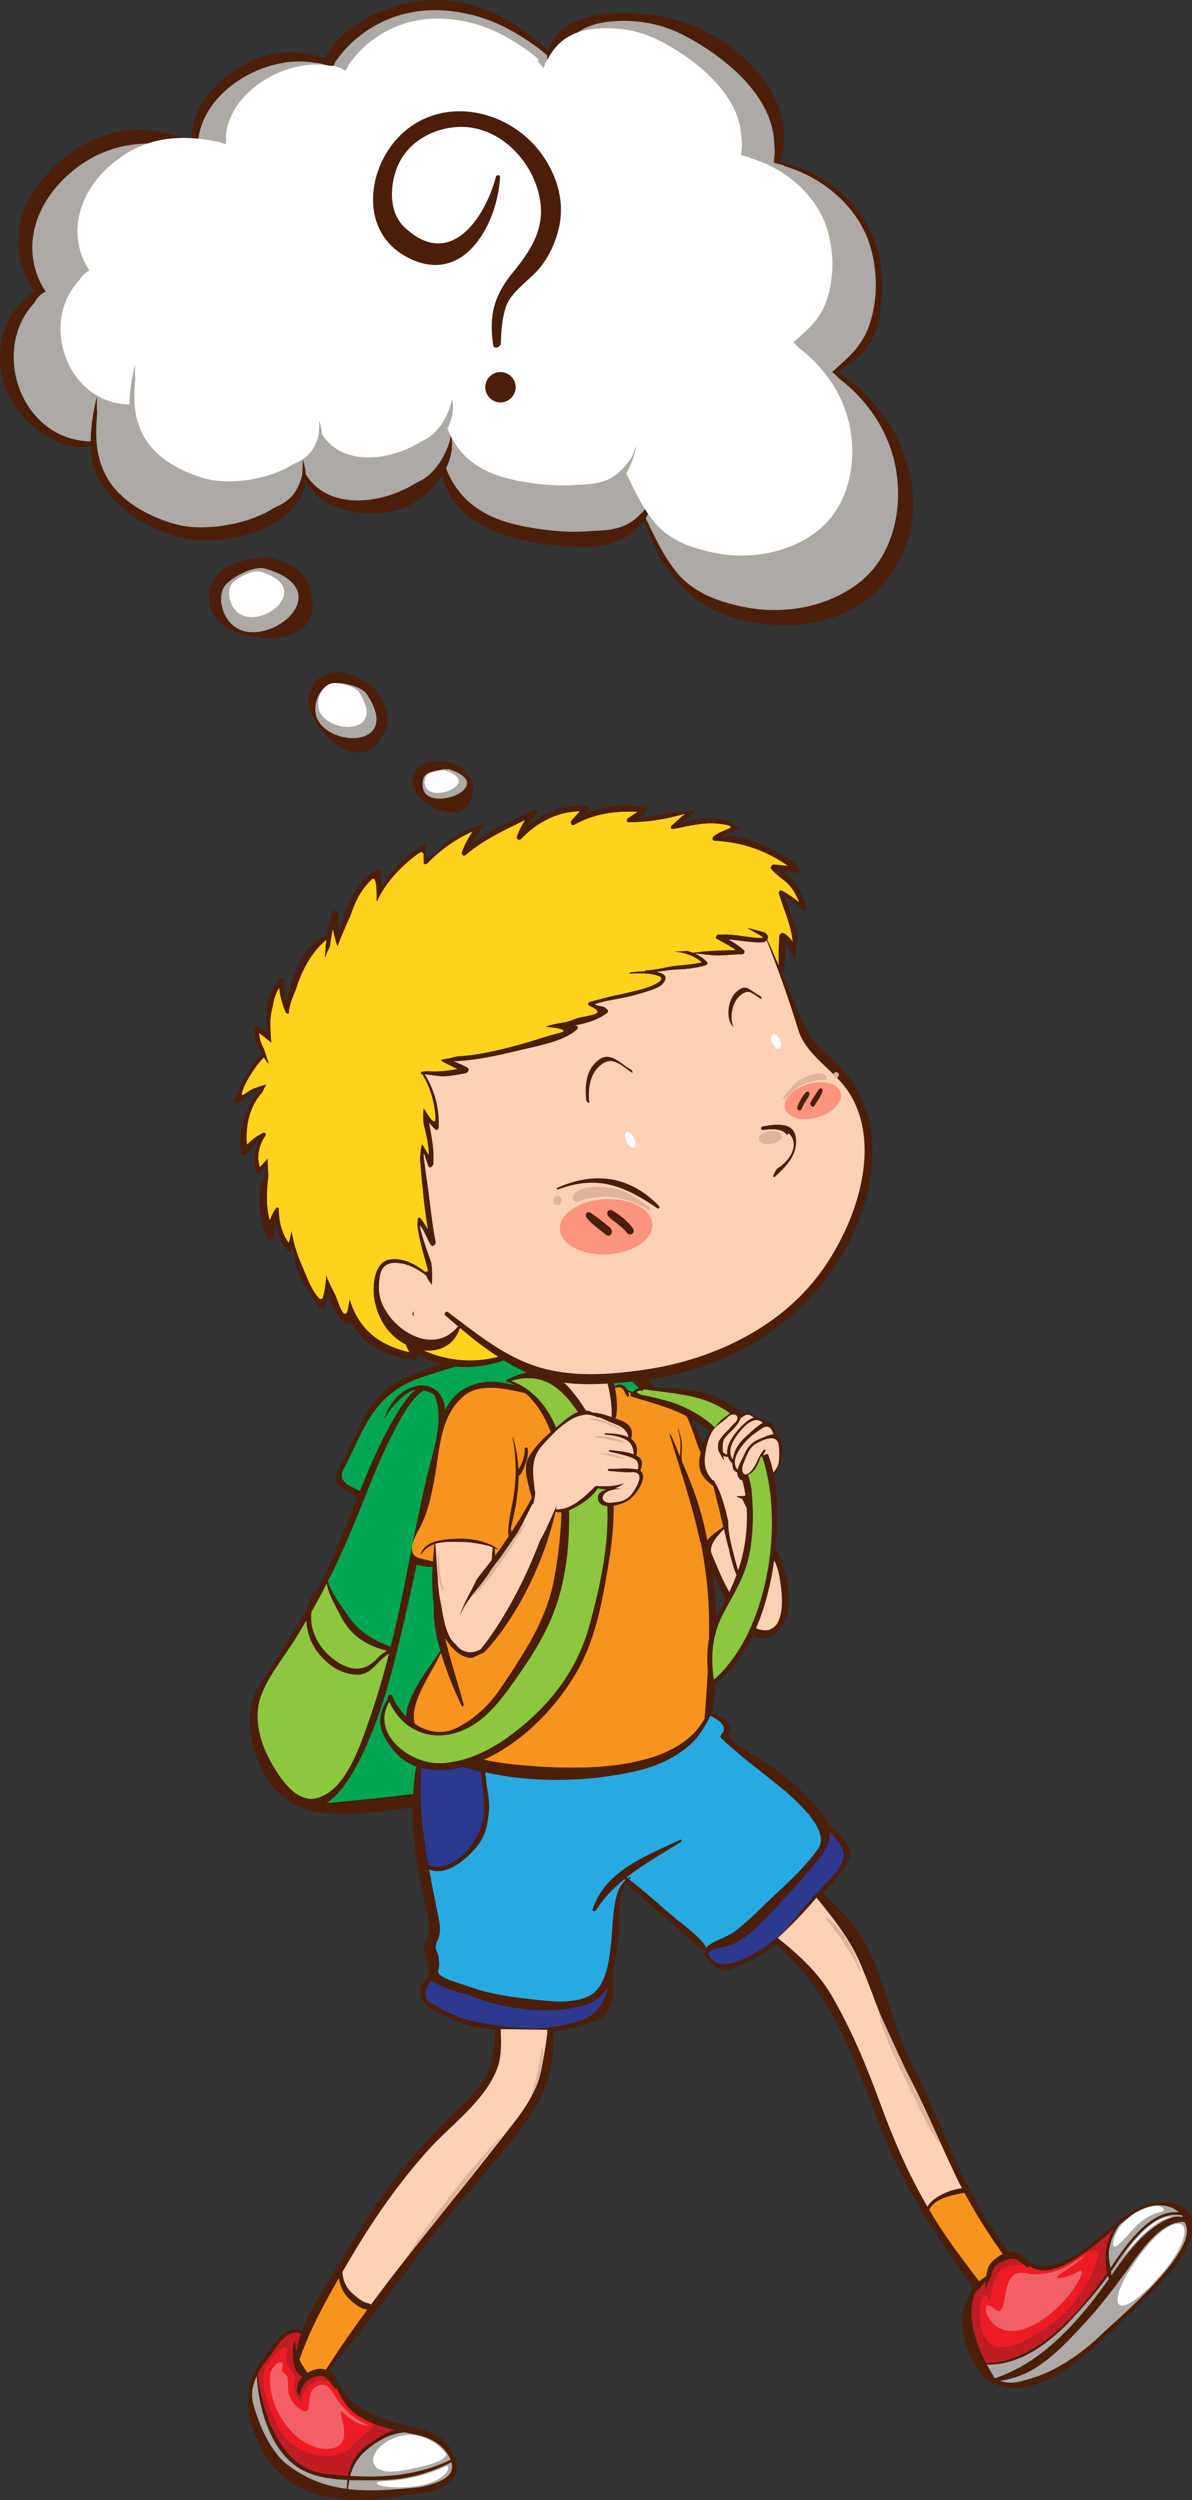 <?xml version="1.0" encoding="UTF-8"?>
<svg xmlns="http://www.w3.org/2000/svg" viewBox="0 0 263.01 551.48">
  <rect x="0" y="0" width="263.01" height="551.48" fill="#333333" stroke="none"/>
  <defs>
    <style>
      .cls-1 {
        fill: none;
      }

      .cls-2, .cls-3, .cls-4, .cls-5, .cls-6, .cls-7, .cls-8, .cls-9 {
        mix-blend-mode: screen;
      }

      .cls-2, .cls-10 {
        fill: #2b3990;
      }

      .cls-11, .cls-6 {
        fill: #00a651;
      }

      .cls-12 {
        fill: #fe0000;
      }

      .cls-12, .cls-13 {
        opacity: .3;
      }

      .cls-14, .cls-15, .cls-9 {
        fill: #ffd21e;
      }

      .cls-3 {
        fill: #e1b39b;
      }

      .cls-4, .cls-16, .cls-17 {
        fill: #8dc63f;
      }

      .cls-13, .cls-18 {
        fill: #fff;
      }

      .cls-5, .cls-19 {
        fill: #27aae1;
      }

      .cls-20 {
        isolation: isolate;
      }

      .cls-21 {
        fill: #ed1c24;
      }

      .cls-22, .cls-17, .cls-23, .cls-15, .cls-24, .cls-25 {
        mix-blend-mode: multiply;
      }

      .cls-26, .cls-25 {
        fill: #fed1b4;
      }

      .cls-27, .cls-24, .cls-8 {
        fill: #f7941e;
      }

      .cls-23 {
        fill: #c01c24;
      }

      .cls-28 {
        fill: #ada9a5;
      }

      .cls-29 {
        fill: #4b1e0a;
      }
    </style>
  </defs>
  <g class="cls-20">
    <g id="Livello_2" data-name="Livello 2">
      <g id="Layer_1" data-name="Layer 1">
        <path class="cls-29" d="M91.72,174.77c1.91,3.13,9.55,7.05,11.95,2.26.3-.61.46-1.26.5-1.91.06-.2.12-.4.16-.64.41-2.33-2.05-5.19-4.11-5.95-2.24-.83-5.36-1.21-7.43.3-1.8,1.32-2.24,4.03-1.07,5.93Z"/>
        <path class="cls-28" d="M93.36,171.92c.49-2.2,4.54-1.9,4.68-2.38-.03.09.04.22.15.2.22-.05.45-.07.67-.09.18.04.35.08.52.14,10.08,3.46-3.57,9.24-5.84,4.75-.33-.65-.42-1.5-.17-2.61Z"/>
        <path class="cls-18" d="M93.8,171.65c.38-1.69,3.48-1.46,3.59-1.83-.02.07.03.17.11.15.17-.04.34-.06.51-.07.14.03.27.06.4.11,7.73,2.65-2.74,7.09-4.48,3.64-.25-.5-.32-1.15-.13-2Z"/>
        <path class="cls-29" d="M68.18,155.87c1.04,5.02,9.26,13.76,14.66,8.59.68-.66,1.19-1.44,1.56-2.28.17-.23.34-.47.51-.77,1.63-2.87-.26-7.79-2.61-9.75-2.56-2.14-6.48-4.12-9.92-3.1-2.99.89-4.83,4.25-4.19,7.31Z"/>
        <path class="cls-28" d="M73.33,150.72c1.81-.35,6.41.62,7.58,2.38,8,11.99-8.59,11.92-11.05,5.09-1.1-3.05.98-6.98,3.47-7.47Z"/>
        <path class="cls-18" d="M73.18,150.76c1.43-.28,5.07.49,6,1.89,6.33,9.5-6.8,9.44-8.76,4.03-.87-2.42.77-5.53,2.75-5.92Z"/>
        <path class="cls-29" d="M48.99,137.78c4.83,3.76,19.08,5.35,19.98-3.54.11-1.12-.03-2.23-.35-3.28-.02-.34-.06-.7-.13-1.09-.74-3.88-6.27-6.88-9.93-6.85-3.98.04-9.08,1.28-11.42,4.86-2.03,3.12-1.11,7.6,1.84,9.89Z"/>
        <path class="cls-28" d="M49.69,129.11c1.37-1.72,6.31-4.39,8.74-3.7,16.56,4.72,1.42,17.49-6.12,13.18-3.37-1.92-4.52-7.11-2.62-9.48Z"/>
        <path class="cls-18" d="M51.17,128.76c.98-1.23,4.5-3.13,6.24-2.64,11.81,3.37,1.01,12.48-4.36,9.4-2.4-1.37-3.22-5.07-1.87-6.76Z"/>
        <path class="cls-29" d="M1.11,85.43c2.18,6.66,11.4,14.84,18.87,12.91.12,3.14.84,6.2,2.61,8.78,3.99,5.79,10.83,10.11,17.7,11.58,9.77,2.09,26.27-2.28,27.11-12.74,3.41,7.5,15.22,8.76,22.04,5.95,3.09-1.27,6.15-3.95,8.12-7.14,2.24,10.61,13.99,14.28,23.8,15.42,5.95.7,11.82,1.21,17.17-2,1.47-.88,2.64-2.05,3.58-3.4,3.56,10.8,9.99,19.22,21.54,21.96,9.66,2.29,21.04,1.43,28.75-5.5,16.17-14.54,8.94-38.96-7.64-49.19,4.73-2.84,8.01-5.68,9.17-11.72,1.11-5.75,1.11-11.29-.86-16.85-3.28-9.25-11.63-15.81-21.03-17.69,4.59-12.46-7.12-25.31-19.24-30.23-8.26-3.35-28.55-5.61-31.79,5.68-.27-.26-.5-.48-.68-.65C114.1,4.91,106.58.57,97.98.05c-9.52-.57-21.66,4.04-26.39,12.83-4.79-1.9-10.49-1.72-15.35.21-6.9,2.76-14.54,10.16-13.87,17.98-5.46-1.98-11.2-3.17-16.86-1.86-7.04,1.62-12.47,5.7-16.9,11.33-5.85,7.43-5.96,16.9-.99,23.78-7.13,4.72-9.15,13.08-6.52,21.11Z"/>
        <path class="cls-28" d="M7.64,66.67c.67-1.12,1.49-2.01,2.45-2.31-5.34-8.12-3.25-18.21,4.55-25.43,8.49-7.86,18.05-8.34,28-6.16,0,.03.02.06.03.09.34.09.69.2,1.03.3,0-.05,0-.1-.01-.15.02,0,.04,0,.06.01.01-.46.04-.92.09-1.39-.05-.02-.1-.04-.15-.06.61-11.18,14.58-19.66,25.6-17.74,1.38.04,2.79.45,3.78,1.27.02-.03.04-.06.05-.1.04.02.07.04.11.06.2-.36.42-.71.66-1.05-.03-.02-.07-.05-.1-.07,4.55-6.8,12.18-11.26,20.74-11.66,6.35-.3,12.91,1.41,18.44,4.56,1.46.83,5.03,2.94,7.8,5.4-.04.21-.05.45-.08.67.47.48.91,1,1.33,1.56.24-.71.53-1.38.9-1.94,2.33-4.66,6.04-7.3,12.02-7.81,5.63-.48,11.05.5,16.07,3.13,9.16,4.79,19.6,13.49,19.81,23.83.17,1.16.16,2.34-.03,3.49,0,.25,0,.5-.03.75.7.13,1.39.31,2.08.55.1.03.16.09.21.16,8.8,2.6,16.68,9.29,19.15,18.3,1.41,5.12,1.44,10.96-.15,16.07-1.58,5.08-4.35,7.38-7.97,10.64,0,0,0,0-.01,0-.16.15-.33.28-.5.41.55.38,1.03.86,1.48,1.37,6.37,4.83,11.09,11.74,12.58,19.77,1.72,9.29-.64,19.91-8.6,25.76-7.14,5.25-16.79,6.71-25.37,4.85-5.47-1.18-10.81-3.13-14.44-7.65-2.9-3.62-4.78-7.71-6.75-11.86,1.3-2.07,2.09-4.51,2.49-6.94-.38,1.09-.74,2.15-.93,2.53-.88,1.67-2.15,3.04-3.53,4.31-2.74,2.5-6.28,2.85-9.82,2.93-.01,0-.02,0-.03,0-3.42.36-7.05.16-10.42-.26-9.82-1.22-18.04-3.99-21.82-13.54,1.16-2.37,1.65-4.94,1.11-7.38-.57,3.42-2.62,6.89-4.92,8.88-.8.69-1.68,1.21-2.62,1.61-.01,0-.03.02-.04.02-7.63,4.88-19.5,6.23-24.43-1.78-.02-.02-.04-.04-.05-.06-.05-1.03-.26-2.12-.62-3.26-.06.98-.05,1.98-.14,2.95-.12,1.41-.71,2.74-1.42,3.95-1.04,1.78-2.79,2.95-4.68,3.7-6.2,4.05-15.96,5.27-21.69,3.73-5.96-1.6-12.65-5.14-15.6-10.87-2.31-4.48-2.29-9.01-1.86-13.73-.09-1.13-.12-2.26-.03-3.41-.06.02-.1.06-.12.14-.7,2.95-1.29,6.28-1.29,9.56-15.42-.26-22.3-20.26-12.32-30.67Z"/>
        <path class="cls-18" d="M17.54,61.78c.6-1,1.33-1.8,2.2-2.07-4.78-7.27-2.91-16.3,4.07-22.76,7.6-7.04,16.16-7.47,25.06-5.52,0,.03.02.05.02.08.31.08.62.17.92.27,0-.05,0-.09-.01-.14.02,0,.03,0,.05.01.01-.41.04-.83.08-1.24-.04-.02-.09-.04-.13-.05.54-10,13.05-17.59,22.91-15.88,1.24.04,2.5.4,3.38,1.13.02-.03.03-.06.05-.09.03.02.06.04.1.05.18-.32.37-.64.59-.94-.03-.02-.06-.04-.09-.06,4.08-6.09,10.9-10.08,18.57-10.44,5.69-.27,11.55,1.26,16.5,4.08,1.31.75,4.5,2.63,6.99,4.84-.04.19-.05.4-.07.6.42.43.82.9,1.19,1.4.21-.64.47-1.24.8-1.73,2.08-4.17,5.4-6.54,10.75-6.99,5.04-.43,9.89.45,14.38,2.8,8.2,4.29,17.54,12.07,17.73,21.33.16,1.04.14,2.09-.02,3.13,0,.22,0,.45-.03.67.63.12,1.25.28,1.86.49.09.03.15.08.19.14,7.88,2.32,14.93,8.32,17.14,16.38,1.26,4.59,1.29,9.81-.13,14.38-1.41,4.55-3.89,6.61-7.14,9.53,0,0,0,0-.01,0-.14.13-.29.25-.45.37.49.34.92.77,1.32,1.22,5.7,4.32,9.93,10.51,11.26,17.69,1.54,8.32-.57,17.82-7.7,23.06-6.39,4.7-15.02,6-22.71,4.34-4.9-1.06-9.68-2.8-12.93-6.85-2.6-3.24-4.27-6.9-6.05-10.62,1.17-1.86,1.87-4.04,2.23-6.21-.34.97-.66,1.93-.83,2.26-.79,1.5-1.92,2.73-3.16,3.86-2.46,2.23-5.62,2.55-8.79,2.62-.01,0-.02,0-.03,0-3.06.32-6.31.14-9.33-.23-8.79-1.09-16.15-3.57-19.53-12.12,1.03-2.13,1.48-4.42,1-6.6-.51,3.07-2.34,6.17-4.41,7.95-.72.62-1.51,1.08-2.35,1.44-.01,0-.02.02-.04.02-6.83,4.36-17.46,5.58-21.87-1.6-.01-.02-.03-.04-.05-.06-.04-.92-.23-1.9-.55-2.92-.06.88-.05,1.77-.13,2.64-.11,1.26-.64,2.45-1.27,3.53-.93,1.6-2.49,2.64-4.19,3.31-5.55,3.62-14.28,4.71-19.41,3.34-5.34-1.43-11.32-4.6-13.96-9.73-2.07-4.01-2.04-8.06-1.66-12.29-.08-1.01-.1-2.02-.02-3.05-.05.02-.09.05-.11.13-.62,2.64-1.16,5.62-1.16,8.55-13.8-.23-19.96-18.14-11.03-27.45Z"/>
        <path class="cls-29" d="M149.99,342.73c.62-10.42.78-21.3-2.76-31.28-3.21-9.06-10.14-12.72-18.24-13.44-6.44-3.97-13.22-2.38-20.16-.36-7.23,2.1-15.01,3.69-21.63,7.4-5.15,2.89-7.73,9.38-10.04,14.44-.9,1.98-3.1,4.72-3.03,6.96.06,1.91,3.49,2.77,4.54,3.79.06.06.12.09.18.11-2.32,5.83-4.54,11.71-7.31,17.32-.42.86-.88,1.71-1.32,2.56-1.19,1.28-1.96,2.77-2.35,4.37-2.04,3.66-4.2,7.26-6.45,10.8-2.41,3.79-5.87,7.74-6.28,12.42-.6,6.82,2.85,16.29,9.27,19.88,3.57,2.7,11.7,2.52,14.84,2.35,10.36-.57,21.24-3.25,31.18-6.15,9.69-2.83,17.8-7.52,25.73-13.67,4.16-3.23,6.76-7.11,8.61-11.43,1.56-2.53,2.91-5.28,3.53-7.93,1.39-5.92,1.32-12.09,1.68-18.14Z"/>
        <path class="cls-11" d="M82.77,324.73c1.6-3.86,3.38-7.62,5.39-11.29,1.5-2.74,3.14-5.34,5.31-6.68.32.05.64.12.92.21.49.16.98.41,1.43.74,2.2,5.01.04,11.25-1.27,16.58-2.13,8.7-3.73,17.52-5.52,26.29-.87,4.25-1.8,8.48-2.84,12.68,0,0,0,0,0,0-4.19-1.65-7.22-3.43-9.71-7.29-1.01-1.56-3.53-4.81-4.11-7.17,4.01-7.79,7.05-15.98,10.4-24.07Z"/>
        <path class="cls-16" d="M71.88,349.77c.07-.13.13-.27.21-.4.36,2.28,2.03,5.06,2.83,6.68,2.3,4.68,5.56,6.84,10.43,8.11-.92.5-1.65,1.16-2.41,1.95-3.04,3.17-6.63,2.09-9.62-.34-3.4-2.76-5.02-6.51-4.58-10.24,1.08-1.9,2.12-3.83,3.14-5.76Z"/>
        <path class="cls-16" d="M60.25,389.5c-2.85-4.81-4.61-10.7-2.42-16.04,1.75-4.28,5.06-8.22,7.5-12.15.78-1.26,1.53-2.53,2.27-3.8.1,2.77,1.18,5.55,3.08,7.7,2.13,2.41,4.5,3.94,7.7,4.23,3.61.34,4.74-3.1,7.42-4.58-1.22,4.75-2.58,9.47-4.21,14.11-1.93,5.5-5.15,16.03-11.7,17.68-4.37,1.1-7.79-4.02-9.64-7.14Z"/>
        <path class="cls-11" d="M146.57,359.71c-2.45,7.38-4.73,13.99-11.19,19.32-7.5,6.18-15.63,10.46-24.99,13.03-7.61,2.08-15.54,3.28-23.37,4.17-4.56.52-9.12.98-13.7,1.39-.35.03-.74.07-1.18.1,3.11-2.02,5.48-6.11,6.9-8.84,5.27-10.12,7.97-21.73,10.5-32.77,2.68-11.69,5.03-23.45,7.73-35.14.83-3.57,1.59-7.79.75-11.36,0-.02,0-.03,0-.05-.99-3.55-4.22-4.82-7.61-3.35-2.74,1.19-4.87,3.98-5.67,6.95,1.04-1.88,2.47-3.57,4.08-4.96.93-.8,1.87-1.39,2.81-1.67-.21.13-.39.3-.52.5-1.59,1.58-2.96,3.77-4.24,5.97-2.94,5.05-5.25,10.42-7.43,15.86-.1-.09-.22-.11-.35-.09-1.51-.89-4.71-1.9-3.32-4.52,1.2-2.26,2.25-4.58,3.34-6.89,3.08-6.59,6.65-11.06,13.71-13.46,5.32-1.81,10.65-3.24,16.05-4.8,5.92-1.71,11.93-3.18,17.76-1.2-.14,0-.28,0-.41,0,1.72.55,3.39,1.57,4.31,2.9,7.68,1.44,12.71,6.02,15.23,14.05,2.65,8.47,2.48,17.8,2.06,26.55-.23,4.81-.46,9.63-.76,14.44-.08,1.36-.26,2.64-.49,3.89Z"/>
        <path class="cls-29" d="M76.6,376.81c-3.52,5.56-6.42,11.46-11.18,16.06-.15.15-.08.52.17.36,2.21-1.41,4.46-2.73,5.83-5.06,2.12-3.62,3.58-7.48,5.32-11.29.04-.09-.08-.16-.14-.07Z"/>
        <path class="cls-11" d="M145.75,314.84c-2.52-8.03-7.55-12.61-15.23-14.05-.92-1.33-2.59-2.35-4.31-2.9.13,0,.27,0,.41,0-5.83-1.98-11.83-.51-17.76,1.2-3.29.95-6.54,1.86-9.79,2.82,1.54.01,2.73.1,3.12.32,1.47.83-3.13,2.21-4.23,2.76-1.1.55-9.2-1.29-12.97,5.52-2.21,4.78-.92,3.49.64,1.75,1.56-1.75-2.58,4.14-4.51,9.1-1.93,4.97-2.39,4.23-3.68,3.95-1.08-.23.18-4.06,1.49-7.63-1.03,2.2-2.04,4.41-3.18,6.55-1.39,2.62,1.81,3.62,3.32,4.52.13-.02.25,0,.35.09,2.18-5.44,4.49-10.81,7.43-15.86,1.28-2.2,2.65-4.38,4.24-5.97.13-.2.31-.37.52-.5-.94.28-1.88.88-2.81,1.67-1.61,1.39-3.04,3.08-4.08,4.96.8-2.97,2.93-5.76,5.67-6.95,3.38-1.47,6.62-.2,7.61,3.35,0,.02,0,.03,0,.05.84,3.56.07,7.79-.75,11.36-2.7,11.69-5.05,23.45-7.73,35.14-2.53,11.04-5.23,22.65-10.5,32.77-1.42,2.73-3.8,6.82-6.9,8.84.43-.04.83-.07,1.18-.1,4.58-.4,9.13-.87,13.7-1.39,7.83-.89,15.76-2.09,23.37-4.17,9.37-2.56,17.49-6.84,24.99-13.03,6.46-5.32,8.74-11.94,11.19-19.32.23-1.25.41-2.53.49-3.89.29-4.81.52-9.63.76-14.44.42-8.75.59-18.08-2.06-26.55Z"/>
        <path class="cls-29" d="M111.81,473.63c5.35-6.55,9.61-12.41,10.2-21.04.16-2.38.14-4.79.22-7.17.04-1.14-.42-6.66.51-7.39.2-.16.03-.45-.2-.3-.25.17-.46.49-.64.9-.76-4.17-8.22-3.59-11.64-1.1.06-.85.14-1.47.22-1.39.04.03.09-.03.06-.07-.06-.1-.12-.21-.18-.31-.05-.08-.15,0-.16.06-.18.7-.31,1.39-.42,2.1-.27.24-.51.49-.7.76-.3.43.16.83.52.51-.77,6.9.79,14.12-3.31,20.28-2.16,3.25-5.66,6.01-8.36,8.81-2.86,2.97-5.63,6.02-8.29,9.17-5.23,6.18-9.54,13.09-13.69,20.02-3.04,5.09-7.09,10.86-9.31,16.79-2.31-1.83-4.66.92-6.41,3.14-4.64,5.88-6.88,9.58-4.83,17.1,1.73,6.33,5.48,11.83,11.47,14.62,6.44,3,15.29,2.78,22.5,1.3,6.38-.5,14.59-2.05,10.08-10.21-2.12-3.84-7.78-4.67-11.57-5.62-3.45-.87-6.63-2.19-9.53-4.29-1.77-1.27-2.69-3.15-3.89-4.82-.2-1.2-.94-2.09-1.95-2.56,6.65-7.99,13.07-16.31,19.21-24.69,6.27-8.54,13.37-16.42,20.08-24.61Z"/>
        <path class="cls-28" d="M63.53,543.8c-3.84-2.92-6.29-8.73-7.56-13.16-.68-2.38-.27-4.5.67-6.48.46,7.42,3.24,17.39,10.46,20.91,2.89,1.41,6.21,1.86,9.54,1.99-.08.64-.13,1.29-.12,1.96-4.56-.58-8.82-2.08-12.97-5.23Z"/>
        <path class="cls-28" d="M92.39,548.68s-.02,0-.03,0c-5.65.56-10.77.97-15.56.4.05-.69.15-1.35.27-1.99,2.06.07,4.11.03,6.06.03,5.98,0,11.2-1.29,16.49-4,.99,3.43-3.23,4.76-7.22,5.57Z"/>
        <path class="cls-28" d="M89.31,536.56c3.49.68,6.9,1.25,9.21,4.43.43.59.72,1.12.93,1.62-7.13,3.42-14.54,4.02-22.18,3.55.59-2.21,1.71-4.14,3.72-5.8,2.53-2.08,5.24-3.61,8.32-3.8Z"/>
        <path class="cls-21" d="M73.93,526.93c.11.11.26.07.39-.03.81,1.67,1.65,3.27,3.06,4.67,2.43,2.4,6.34,3.69,9.59,4.48-1.95.59-3.76,1.79-5.62,3.09-2.66,1.86-4.07,4.21-4.6,6.99-1.66-.11-3.33-.27-5.01-.46-9.88-1.12-13.87-13.54-14.9-21.93.68-1.33,1.59-2.59,2.54-3.8,1.4-1.79,4-6.67,7.04-5.04-.43,1.22-.78,2.44-1.02,3.67-.17-.64-.26-1.31-.25-2,0-.2-.27-.12-.31.03-.43,1.96-.4,3.85.23,5.76.25.77.87,1.62,1.64,1.94-.26.27-.49.57-.69.91-.54.92-.86,2.53.06,3.29.1.08.23-.05.22-.15-.04-2.36,2.01-4.04,4.23-4.21.22-.02.43,0,.62.05.03.03.06.03.1.04,1.21.35,1.82,1.81,2.66,2.7Z"/>
        <path class="cls-27" d="M71.9,522.7c-.75-.21-1.6-.21-2.45.02-.57.15-1.09.4-1.58.7-.41-.69-.94-1.29-1.3-2-.18-.35-.36-.71-.52-1.07.09-.07.18-.16.22-.29,2.17-6.15,5.27-11.89,8.53-17.52.15,1.55.8,3.03,1.98,4.33.69.77,2.77,2.59,4.26,2.61-3.16,4.31-6.22,8.71-9.12,13.23Z"/>
        <path class="cls-26" d="M80.07,507.64c-.76-.42-1.43-1.01-2.1-1.57-1.52-1.27-2.32-3.05-2.39-4.9.62-1.06,1.24-2.11,1.86-3.16,4.95-8.39,10.45-16.32,16.95-23.58,5.09-5.69,12.74-10.99,15.41-18.32.91-2.5.8-5.39.72-8-.06-2.08-.28-4.17-.39-6.25-.02-.42.02-1.9.09-3.25,3.14-2.79,10.2-2.79,11.19,1.88h0c-.51,2.81-.51,6.84-.67,8.12-.38,2.97-.83,5.88-1.52,8.8-1.34,5.7-5.53,10.41-9.04,14.94-9.37,12.07-19.22,23.71-28.3,35.98-.54-.3-1.24-.37-1.8-.68Z"/>
        <path class="cls-29" d="M262.8,488.77c-.25-.46-.57-.89-1-1.29-1.65-1.55-3.57-1.89-5.55-1.59-1.66-.04-3.43.39-5.26,1.24-.8.37-1.68.94-2.62,1.63-.03-.07-.13-.11-.21-.02-.15.17-.3.34-.45.51-6.11,4.69-14.53,13.7-21.02,9.49-1.01-1.39-2.03-2.23-4.02-1.94-.03,0-.06.01-.08.02-.71-1.04-1.46-2.06-2.22-3.1-2.47-3.35-4.49-6.95-6.37-10.64,0-.02-.02-.04-.03-.06-.21-.4-.42-.8-.62-1.2-4.26-8.52-7.52-17.46-11.9-25.94-4.27-8.27-5.8-17.33-9.72-25.68-3.07-6.54-8.17-10.58-13.12-15.35.15-.31.28-.63.39-.96.08-.25-.24-.38-.41-.23-.21.18-.41.38-.61.57-.56-.55-1.12-1.11-1.67-1.69-.26-.27-.72.25-.52.53.48.65.97,1.28,1.46,1.91-1.64,1.77-3.07,3.82-4.82,5.5-1.45,1.39-3.15,2.73-4.27,4.44-1.19-.86-2.37-1.68-3.52-2.45-.24-.16-.56.24-.33.42,1.16.88,2.3,1.81,3.43,2.76-.06.12-.13.23-.18.35-.04.09.06.18.14.11.09-.09.19-.17.28-.26,5.72,4.85,10.96,10.56,14.72,16.97,5.07,8.66,8.35,18.18,11.98,27.49,3.19,8.15,7.5,15.77,12.26,23.1,2.42,3.73,4.98,7.51,7.74,11.13-.37.47-.61.99-.63,1.53-3.82,6.04-.98,13.56,3.55,19,1,.4,1.99.84,2.98,1.26-.05-.08-.1-.15-.15-.23,8.86,3.49,20.49-7.37,25.9-12.91,2.12-2.18,12.45-10.76,15.75-17.52.4-1.12.83-2.26.92-3.42.09-1.2,0-2.34-.18-3.48Z"/>
        <path class="cls-28" d="M260.71,488.6c.1.12.19.25.29.37-.03.03-.06.06-.08.09-.76-.16-1.8-.1-2.44.13-5.62,2.08-9.69,7.69-13.28,12.77,0-.3-.03-.59-.06-.88.23-.34.48-.66.71-1.01,2.91-4.49,8.5-12.54,14.71-11.42.06,0,.11-.02.16-.05Z"/>
        <path class="cls-28" d="M246.95,490.81c1.35-1.1,2.73-2.16,4.22-3.07,1.14-.64,2.34-1.04,3.59-1.23,2.01-.17,3.82.13,5.36,1.5-6.31-.68-11.74,7.29-14.71,11.72-.12.19-.25.38-.38.56-.22-1.31-.54-2.61-.3-4.08.34-2.12,1.14-3.78,2.23-5.4Z"/>
        <path class="cls-26" d="M194.42,464.48c-3.07-8.41-6.47-16.67-10.99-24.43-3.35-5.75-9.18-10.72-14.82-14.8,1.84-1.7,3.77-3.28,5.54-5.04,1.3-1.29,2.79-2.68,3.83-4.27,4.44,5.58,9.09,10.64,11.94,17.43,3.12,7.45,5.43,15.01,9.32,22.13,4.29,7.87,7.65,16.02,11.45,24.12.49,1.05,1,2.08,1.53,3.09-2.55.21-6.56,2.02-7.58,4.05-4.12-7.08-7.39-14.53-10.22-22.27Z"/>
        <path class="cls-27" d="M207.21,490.97c-.74-1.14-1.45-2.3-2.14-3.46.82-2.43,5.19-3.37,7.72-3.76,2.53,4.7,5.42,9.09,8.4,13.5-1.28.57-2.43,1.57-3.08,2.71-.15.26-.36,1.13-.52,2.13-.04.01-.09.04-.13.07-.39.29-.91.64-1.43,1.05-3.04-4.01-6.1-8-8.83-12.23Z"/>
        <path class="cls-21" d="M214.74,507.02s.05-.02.07-.03c.18-.88.57-1.69,1.21-2.05.12-.13.23-.27.36-.38.33-.5.7-.97,1.09-1.42-.07.76-.08,1.51.02,2.06.09-.88.55-1.91,1.05-2.76.28-.9.57-1.68.67-1.88.6-1.26,2.26-1.88,3.5-2.24,1.53-.44,2.78.97,3.87,1.79.22.17.5.01.62-.21,3.84,2.43,8.55-.47,12.39-3.14,2.13-1.48,4.09-3.21,6.07-4.89-.64,1.01-1.15,2.09-1.45,3.42-.5,2.19-.41,4.04.07,6.06-6.11,8.77-15.6,19.7-26.69,19.95-2.33-4.54-3.97-9.69-2.87-14.28Z"/>
        <path class="cls-28" d="M219.48,524.64c-.59-.97-1.17-1.98-1.72-3.03,7.34.23,14.07-4.96,18.92-10.24,2.76-3,5.42-6.03,7.78-9.33.06.21.11.42.18.63,0,.02.02.03.02.05-.72,1.02-1.42,2.01-2.12,2.93-5.93,7.9-13.47,15.85-23.07,18.99Z"/>
        <path class="cls-28" d="M243.12,514.88c-3.4,3.32-7.22,6.1-11.49,8.19-2.17,1.06-4.54,1.79-6.88,2.34-1.41.33-2.77.25-4.1-.22.88-.12,1.74-.31,2.59-.55,6.62-1.63,12.24-8,16.66-12.8,3.06-3.32,5.73-6.93,8.42-10.55,2.8-3.78,7.41-11.32,12.96-11.17,4.27,5.68-14.94,21.62-18.16,24.76Z"/>
        <path class="cls-29" d="M182.72,402.34c-.83-2.52-3.41-4.68-5.17-6.56-3.66-3.91-8.16-6.59-12.59-9.52-.83-.55-4.69-2.59-4.08-3.9.37-.79.31-1.07.15-1.86-.18-.86-1.51-1.5-2.13-1.85-.33-.18-.67-.35-1.03-.48-.06-.03-.94-.25-1.48-.37,0,0,0,0,0,0-.46-.39-.39-.38-.7-.46-.92-1.46-3.33.18-4.43.82-1.33.77-2.69,1.59-3.96,2.43-3.44,2.26-6.54,3.16-10.52,3.91-7.43,1.39-14.79,1.5-22.36,1.42-5.64-.06-14.73-1.41-19.61-5.34.17-.53.32-1.06.51-1.59.09-.24-.22-.33-.31-.11-.2.46-.38.93-.57,1.39-.25-.22-.5-.45-.73-.69-.16-.17-.46.16-.32.33.27.33.55.62.84.91-3.5,9.26-3.73,18.81-2.42,28.65.33,2.5.78,4.99,1.25,7.47.44,2.37,2.74,8.69,1.21,10.74-1.9,2.56,1.01,5.51.28,8.3-.02.09-.02.19-.02.3-1.59,1.08-2.29,3.25-1.29,5.05,1,1.79,4.23,2.93,6,3.87,3.39,1.79,7.13,2.26,10.88,2.72,7.5.93,14.04.56,21.21-2.04,4.05-1.47,4.39-7.04,3.87-10.92.65-2.68,1.03-5.42,1.28-8.17.31-3.31-.35-8.65,1.8-11.57.18.25.35.48.45.65.49.85,1.33,1.48,2.23,2,2.32,2.25,4.8,4.34,7.3,6.4,2.57,2.12,4.68,4.56,7.6,6.21-.14.12-.29.23-.44.36-.1.08-.18.26-.09.38,2.82,3.62,3.79,4.33,8.2,2.29,5.96-2.77,9.6-5.56,13.49-10.87,3.1-4.23,7.95-7.52,10.27-12.28,1.46-3-2.42-5.99-4.56-8.02Z"/>
        <path class="cls-10" d="M94.62,381.19c2.79,2.49,6.48,3.36,10.08,4.45.3.09.61.18.92.26.14,4.06.99,8.04,1.16,12.1.17,4.07-1.1,6.94-3.59,10-1.76,2.18-5.76,4.91-8.68,3.31-1.78-10.05-2.79-20.27.11-30.12Z"/>
        <path class="cls-10" d="M128.28,445.63c-4.27,1.43-8.53,1.89-13.04,1.71-3.65-.15-7.52-.81-11.09-1.52-1.57-.31-3.02-.91-4.48-1.53-1.42-.66-2.8-1.4-4.13-2.21-2.08-.92-2.2-2.62-.39-5.08,2.73,1.49,5.39,2.5,8.23,3.05,7.46,3.34,18.16,4.38,25.29,2.42,2.26-.62,4.31-2.08,5.42-4.14-.67,3.22-2.35,6.15-5.8,7.3Z"/>
        <path class="cls-19" d="M155.84,429.87c-.29-1.81-5.32-5.5-6.75-6.67-3.43-2.83-6.68-5.88-10.21-8.59-.02-.01-.04-.02-.06-.02.08-.08.15-.16.23-.23.15-.13.06-.45-.15-.32-.15.09-.26.2-.39.29-.07-.07-.14-.14-.21-.21,3.76-2.94,8.07-5.35,11.9-7.78.28-.18.22-.71-.16-.52-7.35,3.54-16.54,6.78-19.29,15.34-.19.6.61.54.84.16,1.61-2.63,3.79-4.86,6.24-6.83.04.08.09.17.14.25-1.82,1.69-2.21,4.28-2.56,6.79-.69,5.05-.2,15.94-5.23,18.64-3.71,1.99-8.96,1.25-12.97.83-3.7-.39-7.29-.93-10.82-1.85-1.7-.52-3.37-1.11-5.06-1.65-.1-.03-.26-.08-.45-.14-.29-.11-.57-.21-.86-.33-.06-.03-.13-.03-.2-.02-1.47-.53-3.37-1.38-3.12-2.28.31-1.12.2-1.75.1-2.89-.15-1.77-1.31-1.55-.15-4.02.78-1.66.36-3.55.03-5.25-.66-3.35-1.36-6.74-1.98-10.15,3.86,1.52,8.01-2.15,10.31-4.81,2.07-2.4,2.61-4.99,2.88-8.04.16-1.76-.13-3.71-.44-5.44-.24-1.36-.65-7.39-1.48-8.12,6.25,1.59,12.72,1.04,19.13,1.07,5.91.03,11.85-.98,17.54-2.53,2.04-.55,10.6-7.9,12.56-6.34.2.15.45.03.58-.16,1.83.83,5.34,2.47,3.35,4.55-.24.25-.22.67.03.9,3.83,3.61,8.06,6.72,12.16,10.02,2.69,2.16,12.2,9.85,9.2,14.25-3.14,4.61-8.58,9.16-12.53,13.06-1.76,1.74-3.57,3.39-5.5,4.94-1.96,1.58-4.42,2.03-6.36,3.5-.16.12-.33.4-.29.62Z"/>
        <path class="cls-10" d="M184.57,412.88c-2.65,3.16-5.76,5.9-8.28,9.18-3.37,4.4-6.71,7.39-11.74,9.79-2.55,1.21-5.72,2.56-7.96-.25-.27-.35-.3-.65-.22-.93.12-.02.25-.08.33-.15,1.04-.97,2.87-.84,4.47-1.43,3.81-1.38,6.84-4.97,9.58-7.79,3.49-3.59,6.82-7.44,9.97-11.33,1.61-2,2.54-3.69,2.35-5.91,2.19,2.59,4.77,4.89,1.49,8.81Z"/>
        <path class="cls-19" d="M179.49,401.66c.89,6.16-8.32,13.87-13.53,18.27-6.03,5.09-10.05,7.23-7.1,2.55,2.95-4.69-3.22,2.28-9.24-2.68-6.03-4.96-5.22-8.57,1.07-12.46,6.3-3.88-1.47-5.63-14.33,4.02s-9.11,18.49-7.77,15.67c1.34-2.81,3.62-7.5,3.35-.54s-2.68,13-16.08,11.12c-13.4-1.88-17.84-6.73-13.09-12.23s9-11.5,3.5-8.75-9.25-1.25-3.25-2.5c9-4.5,8.27-14.58,13.37-13.22,5.1,1.36,1.19-1.36-4.08-4.25-5.27-2.89,1.53-1.7,21.59-3.06,20.06-1.36,22.44-10.71,22.27-8.67-.17,2.04-1.87,3.91,1.36,2.21,1.27-.76,3.33-.67,5.7-.1-1.38-1.15-2.75-2.31-4.06-3.54-.24-.23-.27-.65-.03-.9,1.99-2.07-1.52-3.72-3.35-4.55-.13.2-.39.32-.58.16-1.96-1.57-10.52,5.78-12.56,6.34-5.69,1.55-11.63,2.56-17.54,2.53-6.41-.04-12.88.52-19.13-1.07.83.73,1.24,6.76,1.48,8.12.31,1.73.6,3.68.44,5.44-.28,3.06-.81,5.64-2.88,8.04-2.3,2.67-6.45,6.33-10.31,4.81.62,3.41,1.32,6.8,1.98,10.15.33,1.7.76,3.59-.03,5.25-1.15,2.46,0,2.25.15,4.02.1,1.15.21,1.78-.1,2.89-.25.89,1.65,1.75,3.12,2.28.06,0,.13,0,.2.02.29.12.57.22.86.33.2.06.35.11.45.14,1.69.54,3.37,1.14,5.06,1.65,3.52.91,7.12,1.46,10.82,1.85,4,.42,9.26,1.16,12.97-.83,5.03-2.71,4.54-13.59,5.23-18.64.34-2.5.73-5.09,2.56-6.79-.05-.08-.1-.17-.14-.25-2.45,1.98-4.64,4.2-6.24,6.83-.23.38-1.03.44-.84-.16,2.75-8.56,11.94-11.8,19.29-15.34.38-.18.44.35.16.52-3.83,2.42-8.15,4.83-11.9,7.78.07.07.14.14.21.21.13-.1.25-.21.39-.29.21-.13.31.2.15.32-.08.07-.15.15-.23.23.02,0,.04,0,.06.02,3.53,2.71,6.78,5.76,10.21,8.59,1.42,1.17,6.46,4.86,6.75,6.67-.04-.22.13-.49.29-.62,1.94-1.46,4.4-1.92,6.36-3.5,1.93-1.55,3.74-3.2,5.5-4.94,3.95-3.9,9.39-8.45,12.53-13.06,1.17-1.71.44-3.92-1.04-6.11Z"/>
        <path class="cls-10" d="M105.62,385.9c-.31-.08-.62-.16-.92-.26-3.6-1.1-7.29-1.96-10.08-4.45-1.6,5.45-2.01,11.02-1.75,16.6.47-2.04,1.81-5.33,5.63-5.73,5.58-.59,7.49,7.05,3.82,10.43s-2.35,2.64.59,1.47c2.65-1.06-2.35,8.28-8.64,5.91.08.48.16.96.25,1.45,2.92,1.6,6.92-1.13,8.68-3.31,2.48-3.06,3.76-5.93,3.59-10-.17-4.06-1.02-8.04-1.16-12.1Z"/>
        <path class="cls-29" d="M161.86,329.27c-3.04-4.56-6.16-9.02-8.22-14.13-1.53-3.79-2.79-9.18-7.8-7.25-.03-.03-.04-.07-.1-.09-1.69-.61-3.59.3-5.35-.3-.51-.17-1.23-.61-1.89-.81-.29-.53-.76-.98-1.24-1.2-.41-.19-1.17-.04-1.65.29-.91-3.82-2.94-7.52-6.04-9.37-2.44-1.46-6.36-.41-6.87,2.16-.06.05-.12.12-.11.2.11,1.96-.32,3.9-.61,5.82-.69-.75-1.62-1.31-2.55-1.16-1.57.25-2.51,1.71-2.83,3.17-4.63-1.67-9.23-2.87-13.94-.37-5.21,2.78-6.19,9.78-7.03,14.93-.74,4.57-1.33,9.04-3.02,13.39-.97,2.51-2.89,4.68-3.31,7.38-.5,3.19,4.51,3.85,6.71,3.72.04,4.7-.78,9.44.11,14.13.29,1.55.66,3.07,1.1,4.58-.08-.04-.19-.03-.26.08-2.86,4.46-8.56,10.97-7.16,16.59,1.76,7.06,14.29,9.41,19.92,10.46,9.78,1.81,20.71,1.42,30.42-.75,5.95-1.33,12.1-4.37,15.14-9.59.79-1.37,1.59-2.69,2.1-4.22.83-8.33.96-16.74.37-25.04-.22-3.01-.56-5.98-1.04-8.93,1.26-.39,2.44-1.05,3.51-1.88.17-.13.33-.27.5-.41,1.42-1.73,2.89-3.42,4.12-5.29.09-.19.19-.38.28-.57-.22-2.21-1.99-3.67-3.24-5.54Z"/>
        <path class="cls-26" d="M128.24,297.09c2.29.66,3.89,3,4.76,5.05,1.19,2.79,1.9,6.42,1.96,9.44.18,8.38-9.07.96-10.96-1.45-1.64-2.09-.68-4.32-.59-6.58.04-1.02-.02-2.01-.12-3,.04-.05.07-.11.06-.17-.21-3.14,2.47-3.98,4.89-3.29Z"/>
        <path class="cls-25" d="M128.24,297.09c2.29.66,3.89,3,4.76,5.05,1.19,2.79,1.9,6.42,1.96,9.44.18,8.38-9.07.96-10.96-1.45-1.64-2.09-.68-4.32-.59-6.58.04-1.02-.02-2.01-.12-3,.04-.05.07-.11.06-.17-.21-3.14,2.47-3.98,4.89-3.29Z"/>
        <path class="cls-27" d="M159.37,339.83c-.86.71-1.93,1.05-2.97,1.45-.41-2.28-.91-4.55-1.51-6.81-1.12-4.24-2.75-8.23-4.42-12.22,0,0,0-.02,0-.03-.16-1.03.04-2.29.03-3.34,0-1.34-.46-2.47-.8-3.75-.02-.07-.12,0-.11.05.26,1.28.57,2.45.56,3.77,0,.72-.1,1.5-.12,2.25-.61-1.46-1.23-2.92-1.82-4.39-.2-.23-.4-.46-.6-.69,2.5,8.17,5.15,15.88,6.89,23.99.07.06.12.14.14.26.27,1.61.63,3.19.81,4.81.36,2.29.64,4.63.79,7.03.59,8.97-.11,17.93-.79,26.88-6.71,12.39-29.84,11.31-41.71,10.13-6.92-.69-14.96-2.53-20.62-6.81-5.19-3.93,2.3-13.34,4.17-17.78,1.17,4.02,2.78,7.9,4.57,11.7.14.29.55-.07.48-.31-1.37-5.13-3.05-10.13-4.27-15.3-1.18-5.03-.88-10.18-1.54-15.24.22-.21.31-.56-.04-.71-.02,0-.04-.01-.05-.02-.02-.09-.02-.19-.04-.28-.04-.28-.42-.16-.41.09v.03c-1.04-.37-2.09-.57-3.18-.82-3.22-.75-1.65-4.09-.46-6.2,2.18-3.85,3.02-8.32,3.73-12.62.98-5.91,1.24-12.7,6.1-16.88,4.33-3.73,11.48-1.08,16.43-.13.26.05.45-.41.17-.52-.5-.19-1-.37-1.49-.56.42-.86.93-2.01,1.9-2.32.87-.28,1.95.44,2.62,1.22-.14,1.34-.14,2.66.23,3.98.64,2.3,3.61,4.56,5.47,5.77,3.96,2.57,8.3.44,8.6-4.18.11-1.61-.03-3.37-.41-5.12.4-.16.83-.25,1.25-.1.84.3.89,1.46,1.49,1.99.12.11.32-.03.34-.17.04-.29-.02-.6-.13-.9.67.41,1.37,1.03,1.93,1.31,1.17.6,3.23.49,4.61.13.03.03.08.05.15.03,5.76-1.79,7.32,7.83,9.12,11.63,1.19,2.51,2.96,4.76,4.49,7.07,1.24,1.88,4.69,5.57,5.04,8.07-1.48,1.6-2.93,3.16-4.63,4.56Z"/>
        <path class="cls-24" d="M139.09,386.21c-12,2.33-16.83.5-8.17-16.17,7.67-17.5,5.91-34.57,10.04-38.4,6.34-5.16.15-17.4,4.42-13.71,2.19,1.8,4.57,6.97,6.68,12.7-1.39-4.79-2.95-9.56-4.46-14.5.21.22.41.45.6.69.59,1.47,1.21,2.93,1.82,4.39.02-.75.11-1.53.12-2.25.01-1.33-.3-2.49-.56-3.77-.01-.06.09-.13.11-.05.34,1.27.79,2.4.8,3.75,0,1.05-.19,2.31-.03,3.34,0,0,0,.02,0,.03,1.67,3.99,3.3,7.98,4.42,12.22.6,2.26,1.09,4.53,1.51,6.81,1.04-.39,2.11-.74,2.97-1.45,1.7-1.4,3.16-2.96,4.63-4.56-.35-2.5-3.79-6.19-5.04-8.07-1.53-2.31-3.3-4.55-4.49-7.07-1.8-3.79-3.37-13.42-9.12-11.63-.07.02-.12,0-.15-.03-1.38.36-3.44.47-4.61-.13-.56-.29-1.26-.9-1.93-1.31.12.3.17.61.13.9-.02.13-.22.27-.34.17-.61-.53-.65-1.69-1.49-1.99-.42-.15-.86-.07-1.25.1.38,1.75.51,3.51.41,5.12-.31,4.62-4.65,6.75-8.6,4.18-1.86-1.21-4.82-3.46-5.47-5.77-.37-1.32-.37-2.64-.23-3.98-.67-.78-1.74-1.5-2.62-1.22-.97.31-1.48,1.45-1.9,2.32.5.18.99.37,1.49.56.27.1.08.56-.17.52-4.15-.79-9.84-2.77-14.13-1.19.45.06.91.17,1.39.36,2.69,1.07,3.73,4.39,4.23,6.96,1.05,5.46,2.63,11.74,1.29,17.27-.58,2.39-1.66,4.21-4.21,4.65-2.19.38-4.22,0-6.37.84-1.42.55-3.19,1.47-4.77,1.28-1.99-.23-3.49-1.14-2.14-3.13,1.58-2.33,1.93-4.67,1.63-7-.64,3.33-1.52,6.65-3.19,9.6-1.19,2.11-2.76,5.44.46,6.2,1.08.25,2.14.45,3.18.82v-.03c0-.24.36-.37.41-.09.01.09.02.18.04.28.02,0,.04.01.05.02.35.15.26.5.04.71.66,5.06.36,10.21,1.54,15.24,1.21,5.17,2.9,10.18,4.27,15.3.06.24-.35.6-.48.31-1.79-3.8-3.39-7.68-4.57-11.7-1.87,4.44-9.36,13.85-4.17,17.78,5.66,4.29,13.7,6.12,20.62,6.81,11.87,1.18,35,2.26,41.71-10.13.12-1.61.24-3.22.36-4.83-2.05,4.67-6.44,9.96-16.72,11.96Z"/>
        <path class="cls-29" d="M114.42,325.59s.04-.01.06-.03c.77-.6,1.12-1.79,1.46-2.67.41-1.07.65-2.19.49-3.33-.07-.48-.72-.26-.69.15.1,1.16-.25,2.21-.71,3.25-.17.39-.42.78-.63,1.18-.11-2.25-.46-4.55-1.18-7.02-.02-.07-.12,0-.11.05.77,4.01.86,7.79.36,11.84-.37,3.04-1.27,5.95-1.37,9.03,0,.06.02.1.04.12.03.54.14,1.09.26,1.65.39,1.78.89,3-.63,4.49-.79.77-1.81,1.22-2.64,1.92-.18.15-.08.46.17.36,1.65-.63,4.08-1.5,4.63-3.4.66-2.25-.96-4.01-1.21-6.07.99-4.08,1.69-7.76,1.7-11.53Z"/>
        <path class="cls-29" d="M134.69,324.99c-1.34-6.79-4.18-12.9-8.58-18.25-4.06-4.93-8.88-5.13-14.22-2.37-.23.12-.25.64.08.52.08-.03.14-.04.22-.07,14.32,7.05,12.47,30.81,10.03,43.7-1.71,9.04-6.68,16.3-11.7,23.81-2.47,3.69-5.67,6.75-9.63,8.78-5.84,3-12.14-1.59-14.29-6.91-.27-.68-1.27-.08-1.04.51,0,.02.02.04.03.06-2.81,4.17-1.94,7.53,1.38,11.5,3.61,4.32,9.31,4.83,14.44,3.69,11.57-2.57,22.33-13.55,27.27-23.87,3-6.28,4.29-13.33,5.43-20.14,1.16-6.89,1.93-14.04.57-20.97Z"/>
        <path class="cls-16" d="M130.08,358.49c-2.84,10.32-9.12,18.18-17.62,24.45-4.33,3.19-9.44,5.65-14.86,5.99-7.02.44-15.84-6.45-11.71-13.5,3.36,7.32,11.03,9.41,17.97,5.43,4.21-2.4,7.15-6.5,9.88-10.36,3.4-4.8,6.55-9.69,8.61-15.22,3.73-10.04,3.79-21.87,2.47-32.35-.95-7.49-4.54-15.62-12-18.31,6.72-1.97,10.86,1.18,14.63,6.81,2.91,4.34,4.72,9.19,5.77,14.28,2.18,10.56-.33,22.55-3.14,32.79Z"/>
        <path class="cls-17" d="M133.23,325.7c-1.05-5.09-2.85-9.94-5.77-14.28-.27-.4-.54-.79-.82-1.17-2.23.46-4.51-.03-6.01-2.13-.82-1.16-1.24-2.51-1.13-3.67-1.93-.59-4.12-.58-6.68.16,7.46,2.7,11.06,10.82,12,18.31,1.32,10.47,1.27,22.31-2.47,32.35-2.06,5.54-5.21,10.43-8.61,15.22-2.73,3.86-5.67,7.95-9.88,10.36-6.95,3.97-14.61,1.89-17.97-5.43-4.14,7.05,4.68,13.95,11.71,13.5,2.99-.19,5.87-1.03,8.58-2.27-1.3-1.95.25-4.49,1.8-5.81,1.55-1.32,3.31-2.38,4.65-3.92,1.63-1.88,2.91-4.03,4.5-5.95,1.74-2.11,3.83-3.99,5.12-6.43,1.38-2.59,2.58-5.25,3.41-8.07,1.47-5.02,2.51-10.26,3.44-15.4.41-2.28.63-5.47,3.49-5.75.48-.05.97.06,1.43.27.08-3.37-.15-6.7-.81-9.9Z"/>
        <path class="cls-29" d="M191.86,247.67c-1.38-6.57-4.83-11.28-9.87-15.57-3.94-3.36-5.27-7.49-7.16-12.13-.71-1.75-1.46-3.5-2.21-5.23.88-2.18.63-4.53.58-6.85.86.93,1.33,2.1,1.77,3.37.07.22.2.33.34.37.26-1.66.5-3.32.72-4.98-.54-3.04-1.78-5.71-2.92-8.79,1.34.77,2.58,1.66,3.8,2.59,0,.02.02.04.03.06.34.2.67.42.97.67,0-.36-.01-.73-.03-1.09-.4-1.34-.87-2.63-1.48-3.92-.82-1.72-2.46-2.8-3.92-4.01,1.16.14,2.32.28,3.49.39.2.02.39-.08.53-.22-.12-.6-.4-1.13-.77-1.62-3-2.3-6.28-3.93-9.84-5.29-1.58-.6-3.18-.87-4.84-1.09-1.66.41-2.06.33-1.19-.25-.35.18,3.09-1.1,3.5-1.27.03-.01.05-.03.07-.05-.51-.3-1.06-.56-1.54-.86-.49-.29-.96-.61-1.41-.95-1.92-.42-3.89-.6-5.88-.34-1.76.23-3.4.63-5.1,1.15,1.47-.45,2.75-1.68,3.91-2.91,0,0,0,0,0,0-1.87-.01-3.78.25-5.66.47-2.34.51-4.69.9-7.11,1.07.25-.02.95-.46,1.69-.95.04-.2.18-.41.36-.53.12-.08.25-.17.37-.27-.29-.16-.59-.32-.87-.5-4.33-1.08-9.04-.37-13.18,1.36.22-.2.43-.42.66-.61.36-.32.45-1.08-.18-1.14-4.84-.42-9.52,1.5-13.21,4.55.51-.9,1.13-1.74,2-2.59.45-.45.28-1.48-.5-1.08-4.73,2.42-9.54,4.46-13.8,7.57.72-1.36,1.57-2.61,2.62-3.83.17-.19.21-.4.17-.58-2.59.72-4.79,1.52-7.12,3.14-1.72,1.2-3.04,2.9-4.77,4.03-.24.16-.66.15-.77-.18-.28-.83-.32-1.69-.28-2.54-4.03,1.89-7.48,5.67-9.55,9.59-.02-1.18-.03-2.36-.21-3.55-.07-.42-.44-.71-.86-.48-4.84,2.62-6.94,8.29-8.26,13.55-.27-1.3-.42-2.62-.4-4.01.01-.74-1.02-.62-1.23-.06-.68,1.82-1.04,3.59-1.27,5.39-.06-.04-.14-.06-.26-.02-4.87,1.35-7.51,8.84-8.46,14.04-.46-1.44-.65-2.9-.7-4.5-.02-.62-.73-.58-1.05-.21-2.95,3.43-3.28,7.67-2.44,11.88-.69-.52-1.39-1.04-2.13-1.51-.43-.27-.87.14-.89.58-.12,2.25.6,3.99,1.68,5.73-2.96,2.53-5.2,7.63-6.02,10.18-.16.49.43.66.76.42,0,0,7.11-4.94,4.57-2.43-.95.94-1.59,2.15-2.22,3.31-1.63,3-2.24,6.78-1.71,10.13.11.72.9.83,1.33.27.82-1.1,1.71-2.14,2.68-3.11-.49,1.04-.63,1.82-.89,2.94-.35,1.51-.11,2.99.25,4.46.09.39.6.29.78.05,3.12-4,.11,1.85-.03,3.89-.23,3.62.18,6.77,1.55,10.14.45,1.09,1.73.27,1.77-.62.08-1.4.13-2.8.15-4.21,0,.88.08,2.01.28,2.86.46,1.98,1.02,3.38,2.38,4.91.36.41.98.12,1.08-.38.05-.25.09-.44.12-.61.13,1.24.28,2.45.5,3.7.69,3.72,3.3,6.73,5.32,9.8.6.91,1.68-.22,1.55-.99,0-.06-.02-.12-.03-.18.07-.11.12-.24.13-.38.06-1.44-.04-2.48-.09-2.92.06.35.21,1.08.51,2.29.51,2.03,2.28,3.94,3.37,5.67.4.64,1.24.28,1.58-.29.52,1.44,1.64,2.58,2.68,3.66,2.92,3.01,7.25,4.29,11.29,4.79.55.07,1.02-.7.72-1.16-.03-.05-.06-.09-.1-.14,5.69,3.44,12.38,3.54,18.78,1.52.1-.03.17-.09.24-.16,1.94,1.18,3.97,2.23,6.13,3.11,7.26,2.95,15.65,2.28,23.26,1.47,15.62-1.66,29.61-8.29,39.99-20.32,8.2-9.51,14.08-23.92,11.41-36.64Z"/>
        <path class="cls-14" d="M77.12,286.52c-.13.94-.29,1.88-.51,2.8-.09.38-.61.66-.89.26-.88-1.26-1.16-2.77-1.83-4.13-.69-1.42-1.46-2.77-1.94-4.27-.08,1.7-.26,3.38-.73,5.03-.11.38-.63.38-.86.13-1.7-1.89-2.5-4.36-3.5-6.66-1.15-2.64-2.12-5.3-2.5-8.16-.02.04-.04.07-.05.1-.2.84-.39,1.67-.61,2.5-1.56-2.17-2.16-4.75-2.18-7.46,0-.38-.49-.4-.68-.14-.61.88-1.02,1.73-1.32,2.63-.88-3.35-.66-6.56-.27-10-.03-.05-.04-.11-.05-.18-.08-1.14-.12-2.28-.12-3.42-.03.02-.07.03-.1.06-.53.64-1.09,1.24-1.68,1.82-.1-.56-.21-1.11-.31-1.67-.01-1.97.52-3.73,1.6-5.27.23-.39-.18-.78-.56-.6-1.42.66-2.49,1.54-3.53,2.56-.38-4.03.61-8.54,3.41-11.51.25-.59.54-1.16.86-1.73-1.35.35-1.28.33-2.74.86-1.73.62-3.54,3.05-2.2-.24.57-1.39,2.38-4.55,4.38-6.54.25.38.51.75.79,1.13.09.12.2.16.32.15-.38-1.05-.71-2.12-1.06-3.18-.57-1.08-.99-2.2-1.09-3.48.87.64,1.71,1.31,2.56,2.01.05.04.1.06.15.08-.13-1.35-.19-2.71-.21-3.94-.04-1.49.22-2.88.57-4.27.19-1.33.6-2.61,1.32-3.85.22,1.84.64,3.57,1.44,5.33.15.33.47.38.74.27.08-1.87.85-3.55,1.56-5.26,1.28-4.15,3.32-8.07,6.66-10.93-.14,1.3-.22,2.63-.3,4,.03-.06.06-.12.09-.17.16-.28.21-.62.35-.92.23-.51.51-.99.72-1.51.16-1.26.35-2.51.63-3.74.18,1.12.47,2.21.86,3.4.04.13.12.22.2.28.85-2.24,1.79-4.44,2.8-6.61.29-.85.6-1.7.95-2.53.87-2.07,2.09-3.95,3.72-5.5,1.32-1.26,1.02,3.94,1.1,4.57.01.11.05.19.09.27,1.87-4.26,5.72-8.23,9.45-10.81.33-.23.68-.05.77.29.02-.02.04-.03.07-.05-.01.11-.02.22-.03.33,0,.63.02,1.27.04,1.9.25.18.72.05.95-.19,2.8-2.91,6.13-5.26,9.8-6.9-.94,1.38-1.7,2.82-2.32,4.47-.22.58.33,1.13.87.68,3.91-3.35,8.47-5.44,13.03-7.66-.71,1.06-1.29,2.19-1.73,3.48-.26.76.5,1.11,1.02.56,3.3-3.52,7.94-5.96,12.8-5.99-.63.63-1.22,1.29-1.81,2.01-.37.46,0,1.28.63.94,4.43-2.46,9.04-3.08,13.9-2.85-.76.48-1.47.96-2.13,1.42-.3.21-.33.87.14.87,2.52.03,4.87-.22,7.36-.65,1.8-.31,3.57-.79,5.34-1.23-.72.18-2.43,2.05-3.1,2.55-.35.26-.26.92.25.83,3.54-.6,6.71-1.61,10.38-1.13,5.27.68.4,1.11-1.39,2.73-.29.27-.4.95.16.98,5.97.28,11.34,2.09,16.14,5.5-.99-.11-1.99-.22-2.99-.29-.44-.03-1,.64-.64,1.04.86.95,1.75,1.68,2.78,2.45,1.73,1.3,2.63,2.99,3.39,4.79-1.21-.95-2.49-1.82-3.86-2.57-.35-.19-.72.34-.63.65,1.16,3.81,2.67,6.92,3.07,10.63-.48-.71-1.07-1.33-1.88-1.82-.52-.31-1.07.16-1.09.71-.08,1.99-.25,4.27-.08,6.37-.83-1.9-1.68-3.81-2.53-5.7.05-.09.11-.16.15-.27.13-.39-.15-.84-.63-1.28-1.34-.37-2.67-.77-4.03-1.06.93.71,2.18,1.19,3.07,1.84.59.43.98.37-.46.37-.99,0-2-.19-2.97-.31-1.32-.18-2.61-.35-3.92-.43-.44,0-.87,0-1.3.02-.17,0-.46,0-.79,0-.37.17-.74.73-.29.98,1.41.8,2.85,1.53,4.18,2.45-3.12.06-6.35.15-9.38.58,0,0-.01,0-.02.01-.42-.16-.85-.29-1.29-.4-.98.07-1.96.11-2.94.14.02,0,.03.03.06.04,2.07.18,4.48.88,6.06,2.36-1.71.35-3.45.51-5.2.67-2.4.21-4.71.99-7.11,1.07-.09,0-.19.13-.17.21-1.48.02-2.84.17-3.27.24-.2.03-.22.37.01.34,1.25-.12,2.51-.1,3.76-.01.85.06,1.67.22,2.47.51,1.86.68-1.09,1.94-1.43,2.09-2.24.94-4.64,1.35-7,1.92-2.27.46-4.51,1.05-6.74,1.67-.36.1-.59.63-.18.83,2.41,1.16,2.69,1.68-.23,2.24-.78.15-1.53.31-2.27.47-.88.36-1.77.71-2.72.9-1.45.29-2.94.48-4.33,1,.07.05.15.09.26.11.7.09,5.77.55,2.7,1.3-2.75.67-5.45,1.66-8.18,2.41-4.62,1.28-9.52,2.49-14.37,2.74-.43.12-.86.23-1.29.34-.69.18-1.49.24-2.22.43,0,.11.07.22.19.3,1.07.71,2.25,1.17,3.37,1.74-1.87.32-3.75.58-5.67.5-.8-.04-1.54-.12-2.27.16-.04.17-.06.35-.06.54.1-.02.24-.02.4-.01,0,.05-.01.1.01.14,1.64,2.84,2.42,5.46,2.77,8.72.38,3.52-1.77-.21-2.57-1.44-.1.8-.14,1.61-.11,2.42.03.37.07.73.09,1.1.59,2.28,1.13,4.46,1.15,6.86-.4-.71-.8-1.42-1.25-2.12-.08-.13-.2-.17-.32-.17-.21,1.09-.34,2.19-.36,3.29.39,5.09.89,10.25,1.71,15.29-.49-.81-.99-1.61-1.57-2.36-.16-.21-.41-.18-.59-.05-.08.5-.14,1.01-.15,1.51.37,3.54,1.54,6.85,2.4,10.27-.19-.12-.45-.03-.58.15-2.23-1.78-4.96-3.23-7.8-2.82-3.71.54-3.99,6.26-3.48,8.96.81,4.35,3.18,7.96,6.97,9.9,0,.09,0,.19.05.27.22.45.45.9.67,1.35-6.56-1.55-11.13-4.92-13.16-11.76Z"/>
        <path class="cls-14" d="M93.5,297.9c3.58.41,6.82-1.29,8-4.93,2.7,2.28,5.46,4.44,8.4,6.33-5.47,1.39-11.26.91-16.39-1.4Z"/>
        <path class="cls-26" d="M181.02,280.73c-9.04,12.33-24.05,19.28-38.78,21.4-8.04,1.16-16.34,1.77-24.17-.81-7.12-2.35-13.32-7.47-19.25-11.91-.42-.32-.99.41-.59.76.94.82,1.89,1.63,2.83,2.44-.03.02-.06.03-.08.05-5.41,6.53-14.57.75-16.85-5.55-.67-1.85-.62-3.77-.3-5.67.55-3.24,3.32-3.15,5.56-2.52,1.66.46,3.22,1.41,4.62,2.48.39.87.35.8,1.09,1.85.07.1.15.16.23.2.04-1.67.14-3.34-.18-4.98-.38-1.15-.8-2.29-1.2-3.45-.07-.2-1.81-5.5-1.06-4.4.85,1.24,1.35,2.75,2.16,4.03.4.64,1.2-.16,1.09-.7-.85-4.23-1.2-8.53-1.82-12.79-.24-1.66-.48-3.33-.69-5-.45-3.66.34-.03.92,1.16.31.63,1.03-.13,1.07-.53.27-2.89-.29-5.44-.77-8.27-.06-.34-.1-.6-.14-.82.4.53.83,1.03,1.39,1.52.32.28.71-.16.72-.47.16-4.27-.85-8.11-3.06-11.74,1.19.12,3.01.44,3.68.45,1.78.02,3.62-.36,5.34-.7.44-.09.93-.89.42-1.21-.96-.6-2-.98-3.02-1.42,5.11-.17,10-1.36,15.01-2.55,3.6-.86,9.27-1.87,12.1-4.43.22-.2.39-.76-.03-.87-.11-.03-.23-.04-.34-.07,2.65-.45,5.24-1.32,7.08-2.76.2-.16.29-.5.07-.68-.23-.28-.5-.5-.82-.67-.3-.11-2.65-.41-1.63-.69.89-.25,1.78-.46,2.68-.67,2.89-.5,5.78-1.11,8.56-2.03,1.32-.44,3.2-.96,3.85-2.34.54-1.14-.38-1.7-1.74-1.96,1.23-.13,2.47-.41,3.65-.46,2.39-.11,4.76-.29,7.07-.97.26-.08.6-.47.36-.74-.72-.81-1.64-1.42-2.65-1.87,1.37.09,2.73.32,4.1.41,2.04.13,4.15-.24,6.21-.22.46,0,.82-.61.45-.95-1.02-.94-2.16-1.66-3.33-2.34,2.33.2,4.64.66,6.99.66.54,0,1.02-.12,1.34-.45,2.59,6.49,4.93,13.06,6.99,19.74,1.77,5.75,8.24,8.99,11.32,14.01,7.41,12.08,1.09,29.21-6.45,39.51Z"/>
        <path class="cls-29" d="M95.66,289.98c-.41-1.88-2.99-4.4-4.73-5.17-.93-.41-3.34-.38-3.91.3.05-.06.02-.17-.07-.15-.02,0-.04,0-.06,0-.09.02-.15.13-.1.21.47.76,2.35.46,3.11.52.91.07,1.84,1.4,2.45,2.25-.57.44-1,1.05-1.3,1.71-.29.64.57.88.86.31.26-.51.61-.88,1.02-1.23.56.79,1.1,1.64,2.06,1.93.4.12.74-.3.66-.68Z"/>
        <path class="cls-29" d="M168.44,226.63c-1.39.66-1.45,3.45-.13,6.22,1.32,2.78,3.51,4.5,4.9,3.84,1.39-.66,1.45-3.44.13-6.22-1.32-2.78-3.51-4.49-4.9-3.83Z"/>
        <path class="cls-25" d="M168.07,225.84c-1.61.76-1.67,3.99-.15,7.2,1.53,3.21,4.07,5.2,5.67,4.44,1.61-.76,1.67-3.98.15-7.2-1.53-3.21-4.06-5.2-5.67-4.44Z"/>
        <path class="cls-18" d="M172.04,229.36c.42.88.4,1.76-.04,1.97-.44.21-1.13-.34-1.55-1.21-.42-.88-.4-1.76.04-1.97.44-.21,1.13.33,1.55,1.21Z"/>
        <path class="cls-29" d="M136.1,248.18c-1.46.7-1.52,3.62-.14,6.54,1.39,2.92,3.69,4.72,5.15,4.03,1.46-.69,1.52-3.62.14-6.54-1.38-2.92-3.69-4.72-5.15-4.03Z"/>
        <path class="cls-25" d="M135.71,247.35c-1.69.8-1.76,4.19-.16,7.56,1.6,3.37,4.27,5.46,5.95,4.66,1.69-.8,1.76-4.19.16-7.56-1.6-3.37-4.27-5.46-5.95-4.66Z"/>
        <path class="cls-18" d="M139.89,251.04c.44.92.42,1.85-.04,2.07-.46.22-1.19-.35-1.63-1.28-.44-.92-.42-1.85.04-2.07.46-.22,1.19.35,1.63,1.28Z"/>
        <path class="cls-29" d="M139.11,235.88c-1.68-.9-2.85-2.4-4.8-2.74-1.36-.24-2.71.91-3.48,1.89-1.61,2.05-1.76,5.04-1.49,7.52.11,1.04,1.36.89,1.73.09.75-1.61,1.28-3.32,2-4.95.22-.49.4-.91.92-1.08,1.18-.38,3.19.65,4.36.92.95.22,1.73-1.14.78-1.65Z"/>
        <path class="cls-29" d="M167.71,219.7c-.95-.5-1.78-1.2-2.74-1.69-.99-.5-2.11.37-2.74,1.02-1.63,1.69-2.2,5.86-.41,7.54.44.42,1.06-.16,1.18-.59.22-.81.2-1.48.13-2.3-.09-1.08.18-2.05.67-3,.54-1.06,2.56-.04,3.36.2.67.2,1.22-.82.55-1.18Z"/>
        <path class="cls-25" d="M139.81,236.82c-1.68-.9-2.85-2.4-4.8-2.74-1.36-.24-2.71.91-3.48,1.89-1.61,2.05-1.76,5.04-1.49,7.52.11,1.04,1.36.89,1.73.09.75-1.61,1.28-3.32,2-4.95.22-.49.4-.91.92-1.08,1.18-.38,3.19.65,4.36.92.95.22,1.73-1.14.78-1.65Z"/>
        <path class="cls-25" d="M168.41,220.64c-.95-.5-1.78-1.2-2.74-1.69-.99-.5-2.11.37-2.74,1.02-1.63,1.69-2.2,5.86-.41,7.54.44.42,1.06-.16,1.18-.59.22-.81.2-1.48.13-2.3-.09-1.08.18-2.05.67-3,.54-1.06,2.56-.04,3.36.2.67.2,1.22-.82.55-1.18Z"/>
        <path class="cls-29" d="M175.56,250.78c-.56-3.5-4.86-2.74-7.3-2.28-.43.08-.49.79.02.75,2.42-.22,5.47-.55,5.89,2.58.43,3.2-2.52,4.81-3.54,7.46-.09.24.15.49.37.29,2.59-2.4,5.17-5.01,4.57-8.79Z"/>
        <path class="cls-29" d="M164.27,279.26c-2.12,2.35-3.7,5-4.12,8.17-.09.7.55,1.01,1.1.61,1.3-.96,2.03-1.85,2.55-3.44.49-1.52.76-3.11.9-4.7.05-.07.09-.14.14-.21.32-.44-.2-.84-.56-.44ZM163.41,283.4c-.16.46-.93,2.58-1.69,3.2.41-2.14,1.28-4.11,2.46-5.94-.19.93-.45,1.85-.77,2.74Z"/>
        <path class="cls-29" d="M145.43,266.06c-6.37-6.62-14.24-7.74-22.44-4.04-.22.1-.15.47.11.37,8.74-3.27,14.65-.84,21.95,4.16.29.2.62-.25.38-.49Z"/>
        <path class="cls-29" d="M173.48,347.72c-.75-3.6-2.87-6.9-4.6-10.09-1.24-2.29-2.43-4.62-3.63-6.94.81-.15,1.58-.62,2.42-1.37,1.72-1.54,3.81-4.36,4.6-6.55.49-1.35.62-4.21-.1-5.52-.27-.48-.62-.72-1.03-.81-.06-1.15-.28-2.39-1.45-2.86-.28-.11-.63-.05-1.01.11-.64-.95-1.41-1.19-2.19-1.03-.2-.69-.73-1.07-1.44-1.16-.46-.06-1.07.13-1.45.49,0-.04,0-.08,0-.11-.06-2.14-2.92-.21-3.53.27-3.17,2.51-4.56,4.46-5.51,8.39-.88,3.61.26,5.37,2.81,7.27.82,2.98,1.51,6,2.21,9.01-1.45,1.02-3.81,2.52-3.96,4.13-.26,2.74,1.48,5.45,2.53,7.91,1.45,3.39,3.33,6.53,5.75,9.32,1.58,1.82,2.09,3.1,3.72,3.11,1.09.23,2.15.11,3.08-.58,4.03-3.01,3.7-8.55,2.78-12.98Z"/>
        <path class="cls-26" d="M170.61,316.39c-.82.04-1.74.49-2.49.79-2.12.83-3.01,1.65-3.92,3.68-.39.87-1.19,2.14-1.46,3.33-1.91-2.24,1.28-5.84,2.83-7.23.76-.69,1.6-1.18,2.43-1.77,1.57-1.13,2.31-.05,2.61,1.21Z"/>
        <path class="cls-26" d="M168.28,313.86c-1.21.65-2.61,2.03-3.13,2.48-1.68,1.43-2.94,2.9-3.39,5.09-.03.15-.06.31-.09.48-1.14-1.8-.24-3.65.96-5.32,1.16-1.62,3.71-4.58,5.65-2.73Z"/>
        <path class="cls-26" d="M163.48,312.72s.04,0,.07,0c.52-.21.75-.64,1.38-.64.5,0,.96.33,1.33.65-1.22.37-2.47,1.62-3.36,2.63-1.27,1.43-2.7,3.5-2.45,5.41-.4.06-.66-.2-.94-.47-.12-1.1-.12-2.25.35-2.97.62-.94,1.7-1.73,2.43-2.63.45-.54.95-1.24,1.19-1.98Z"/>
        <path class="cls-26" d="M167.17,359.3s-.09-.04-.14-.05c-3.1-2.24-5.49-6.87-7.01-9.78-1.11-2.12-1.97-4.39-2.93-6.59-.87-1.99,1.21-4.01,2.62-5.56.31,1.33.62,2.65.95,3.98.05.06.09.13.11.23.04.31.12.61.18.91,0,.02,0,.04.01.06h0c.05.27.09.54.15.8.01-.02.02-.04.04-.05.21.83.46,1.73.73,2.63.81,2.3,1.94,4.49,3.25,6.57.04.04.07.1.12.14-1.28-2.6-2.2-5.36-2.94-8.17-.72-2.78-1.7-5.93-1.62-8.88-.76-3.13-1.55-6.4-3.2-8.96-.06-.1-.16-.09-.24-.03-1.69-1.84-1.96-3.56-1.62-5.97.28-1.95.94-4.53,2.37-5.87.75-.7,1.64-1.23,2.41-1.91.23-.28.52-.51.81-.65.56-.26,1.52-.14,1.46.67-.05.62-.68,1.14-1.11,1.52-.02.01-.03.02-.04.04-.31.36-.6.73-.94,1.06-.69.69-1.29,1.32-1.84,2.14-.45.68-.44,1.59-.27,2.48.44.68.75,1.46,1.23,2.11.03-.05.04-.11.03-.17-.04-.28-.09-.6-.14-.93.27.3.6.35.97.28.17.52.48,1.02.97,1.48,0,0,.01,0,.02,0-.04.86.17,1.67,1.08,1.96-.02.44.08.86.34,1.23,1.36,1.91,3.69-1.81,4.98-4.17.2,0,.37-.18.52-.29.26-.2.54-.37.79-.59.12-.11.05-.39-.13-.27-.18.12-.49.23-.77.36.26-.51.44-.86.48-.93.2-.31-.14-.58-.39-.3-1.27,1.4-1.5,3.34-2.85,4.71-1.64,1.66-2.25-.07-1.56-1.72.63-1.49,1.16-3.38,2.64-4.28,1.09-.66,4.69-2.54,5.06.12.18,1.31.19,2.7,0,4.01-.19,1.38-1.99,3.06-2.92,4.14-.09.11-.18.2-.27.31-.46.55-.96,1.05-1.5,1.48-.15.12-.31.23-.47.34-.02.02-.04.03-.07.05-.15.1-.3.19-.46.27-1.03.57-2.19.86-3.51.74-.02.09,0,.18.09.23.37.18.71.29,1.04.38,2.32,4.83,5.22,9.42,7.42,14.3,1.32,2.95,3.76,16.89-3.99,14.39Z"/>
        <path class="cls-25" d="M171.29,348.49c.25-.39.53-.41.8-.19-.28-1.48-.64-2.72-.94-3.38-2.19-4.88-5.1-9.47-7.42-14.3-.33-.09-.67-.2-1.04-.38-.09-.04-.11-.14-.09-.23,1.31.12,2.48-.17,3.51-.74.16-.08.31-.17.46-.27.02-.01.05-.03.07-.05.16-.11.32-.22.47-.34.54-.43,1.04-.93,1.5-1.48.09-.1.18-.2.27-.31.93-1.08,2.73-2.76,2.92-4.14.18-1.31.17-2.7,0-4.01-.03-.2-.08-.36-.14-.51-.23.2-.56.35-1.05.41-1.96.21-2.96.58-4,2.5-.89,1.64-1.33,3.54-2.48,4.04.3.26.82.17,1.52-.54,1.35-1.37,1.58-3.31,2.85-4.71.25-.28.59,0,.39.3-.05.07-.22.43-.48.93.28-.14.58-.25.77-.36.18-.11.25.16.13.27-.25.22-.53.39-.79.59-.15.11-.32.28-.52.29-1.29,2.36-3.62,6.09-4.98,4.17-.26-.37-.35-.79-.34-1.23-.91-.29-1.12-1.1-1.08-1.96,0,0,0,0-.02,0-.5-.46-.8-.97-.97-1.48-.37.07-.71.02-.97-.28.05.33.1.64.14.93,0,.06,0,.12-.03.17-.48-.65-.79-1.43-1.23-2.11-.17-.89-.19-1.8.27-2.48.55-.82,1.15-1.45,1.84-2.14.34-.33.63-.7.94-1.06.01-.01.03-.02.04-.04.43-.38,1.06-.9,1.11-1.52.04-.61-.48-.83-.99-.79.23.06.4.17.44.34.25,1-3.56,3.25-4.44,5.94s2.25,3.56,1.75,6.25c-.12,1.5,2.87,2.56,3.62,4s-2.81.62-.87,2.06,1.56,3.06,1.5,7.69c-.05,3.55-1.06,4.99-2.17,3.17.25,1.01.52,1.99.77,2.94.73,2.82,1.65,5.57,2.94,8.17-.04-.04-.07-.1-.12-.14-1.3-2.08-2.43-4.27-3.25-6.57-.28-.9-.52-1.8-.73-2.63-.01.02-.02.04-.04.05-.06-.26-.1-.53-.15-.79h0s0-.04-.01-.07c-.06-.3-.13-.6-.18-.91-.02-.1-.05-.17-.11-.23-.33-1.33-.64-2.65-.95-3.98-1.42,1.55-3.49,3.57-2.62,5.56.96,2.2,1.83,4.46,2.93,6.59,1.52,2.91,3.91,7.54,7.01,9.78.04.02.09.04.14.05,1.17.38,2.1.37,2.84.1-1.49-3.21.21-9.25,1.28-10.92Z"/>
        <path class="cls-29" d="M157.9,314.6c.6-.81,1.35-1.51,2.18-2.07.07-.06.14-.12.21-.17.65-.5,1.52-1.18,2.41-1.38-5.78-4.88-13.37-5.03-20.75-4.61,0,0,0,.01-.02.02-.05-.1-.09-.19-.14-.29-.04-.08-.15-.1-.22-.08-.98.19-1.72.72-2.38,1.46-.15.16-.15.52.1.59,6.53,1.95,12.33,3.41,17.59,7.91.31-.49.66-.94,1.03-1.37Z"/>
        <path class="cls-29" d="M171.4,330.55c-.19-3.46-.79-6.72-1.93-9.75-.03,0-.05.01-.08.01-.09,0-.19.02-.28.03-.45.05-.86.32-1.27.54-.56,1.5-1.15,3.11-2.53,3.82-.03.01-.05.02-.08.03-.48.37-1.02.61-1.66.67,1.1,3.41,1.4,7.12,1.16,11.07-.45,7.25-2.87,12.91-6.37,19.16-2.7,4.83-2.69,10.54-1.69,15.82.12.65.99.18,1.02-.38,11.3-8.6,14.45-27.82,13.71-41.04Z"/>
        <path class="cls-16" d="M170.11,330.83c-.32-3.3-.9-6.56-2.02-9.58-.08.05-.17.09-.25.14-.56,1.5-1.15,3.11-2.53,3.82-.03.01-.05.02-.08.03-.05.04-.11.09-.17.13.41,1.19.7,2.43.81,3.72.5,5.39.37,12.03-1.46,17.19-1.3,3.66-3.37,6.78-5.08,10.22-2.22,4.47-2.54,9.16-1.8,13.99,10.16-8.84,13.81-26.87,12.56-39.66Z"/>
        <path class="cls-16" d="M157.88,314.62c.61-.83,1.37-1.55,2.23-2.12.06-.05.12-.11.18-.16.23-.18.5-.38.78-.58-5.82-4.22-12.1-4.29-19.1-5.27.02.22-.27.46-.42.24-1.25.09-1.33.39-.22.9,1.15.22,2.29.47,3.43.73,1.67.44,3.4.84,5,1.51,2.91,1.21,5.63,2.78,7.94,4.95.06-.07.13-.13.19-.2Z"/>
        <path class="cls-29" d="M141.28,324.4c.39-.95.64-2.19-.21-2.88-.2-.16-.42-.31-.65-.43.4-1.82-.15-2.98-1.18-3.71,0-.02.03-.03.03-.05.58-2.13-.46-3.35-2.45-4.05-1.93-.68-3.97-1.58-6.05-1.69-2.92-1.58-5.83,1.48-8.45,3.63-2.21,1.81-4.39,3.9-5.76,6.41-1.28,2.36.1,5.96.77,8.81-2.04,3.9-4.5,7.64-7,11.25-.34.49-.71.98-1.07,1.47-.04-.54-.08-1.08-.1-1.62.26.11.54.2.82.26-.37-.29-.74-.54-1.12-.76-2.45-1.21-5.12-1.73-7.88-1.62-2.69.11-7.36.27-8.18,3.55.06-.02.12-.05.15-.1.74-1.17,1.75-1.85,2.89-2.24-.58,5.91-1.16,13.5,1.63,19.16-.04,0-.08,0-.11,0,.35.61.67,1.24,1.02,1.86.33.45.64.88.94,1.3.08.08.16.16.23.24.87,1.03,1.93,1.86,3,2.27.62.24,1.22.29,1.8.21.78-.4,1.58-.73,2.37-1.11.06-.05.12-.11.18-.16.3-.27.59-.56.85-.87.04-.04.08-.09.12-.13,6.99-8.1,12.25-19.28,14.72-29.94,1.31.44,2.7-.09,3.98-.76,1.96-1.04,4.1-2.44,5.31-4.38.71.13,1.43.24,2.14.25-1.23.28-2.3.85-2.07,2.12.45,2.52,4.29,1.44,5.88.73,1.87-.83,3.73-3.36,4.07-5.37.1-.57-.13-1.27-.6-1.65Z"/>
        <path class="cls-26" d="M139.74,329.05c-1.29,1.98-2.86,2.27-5.04,2.4-2.06.13-2.26-1.75-.41-2.53.75-.31,1.59-.38,2.39-.48.08-.01.11-.15,0-.15-.27.01-.64.03-1.05.06.7-.23,1.34-.63,1.96-1.05.08-.05,0-.15-.08-.12-.95.4-1.9.5-2.92.61-.83.08-1.66-.06-2.48.06.02-.03.03-.06.05-.09-.25.02-.5.02-.75,0-2.26,2.28-5.39,5.4-8.71,5.13.07-.34.13-.68.21-1.03-1.06,2.39-2.08,4.82-3.3,7.13-.15.28-.31.56-.46.84-1.91,4.9-4.04,9.67-6.7,14.34-1.9,3.32-3.96,6.64-6.38,9.6-1.05.62-2.22.92-3.64.41-.8-.29-1.43-.91-1.98-1.6-1.18-.99-1.81-2.82-2.19-4.17-.36-1.32-.63-2.74-.83-4.16-.22-1-.41-2.01-.54-3.06-.42-3.53-.58-7.1-.79-10.65,1.87-.55,4.04-.39,6-.38,1.83.02,3.71.36,5.48.79.41.1.77.25,1.13.4-.1.93-.17,1.87-.23,2.8-1.09,1.39-2.23,2.78-3.29,4.21-1.17,2.64-3.1,5.47-3.76,8.28.03-.06.06-.12.09-.18,1.13-3.06,3.38-5.46,5.46-7.98.12-.14.23-.29.34-.43,1.12-2.18,2.74-4.03,4.33-5.88.31-.46.62-.92.93-1.39,1.83-2.91,3.46-5.97,4.95-9.06.01-.03.03-.06.04-.09.02.15.04.31.06.45,0,.02.02.02.02.03.19-.89.4-1.76.49-2.66,0-.21-.02-.42-.03-.63-.02.05-.04.1-.06.15-.35-3.59-1.16-7.06,1.7-10.19,1.95-2.13,5.39-6.02,8.65-6.57,1.22-.37,2.49,0,3.72.54,0-.04,0-.09-.04-.13-.02-.02-.04-.04-.06-.06.9.34,1.77.79,2.67,1.17,1.94.81,3.48,1.16,3.96,3.29-1.41-.7-3.37-.86-5.08-.88-.21,0-.31.29-.07.32,1.51.17,2.97.36,4.35,1.01,1.47.7,1.9,1.89,1.96,3.33-1.6-.66-3.57-.71-5.17-.96-.24-.04-.43.36-.15.42,1.5.35,3.01.63,4.47,1.15.92.33,1.73.63,1.85,1.71.04.34,0,.68-.04,1.02,0,0-.01,0-.02,0-2.02-.4-4.28-.13-6.34-.15-.32,0-.48.47-.1.5,1.67.13,3.36.36,5.03.27,3.26-.18,1.09,3.23.41,4.29Z"/>
        <g>
          <path class="cls-12" d="M123.54,271.16c.18,3.36,4.89,5.83,10.53,5.53,5.63-.31,10.05-3.28,9.86-6.64-.18-3.36-4.9-5.83-10.53-5.52-5.63.31-10.04,3.28-9.86,6.64Z"/>
          <path class="cls-29" d="M134.01,267.42c.13-.44.66-.64,1.06-.41,1.7.97,3.34,2.3,4.53,3.87.76,1-.5,2.03-1.28,1.04-1.11-1.39-2.64-2.22-3.91-3.43-.29-.28-.51-.64-.39-1.06Z"/>
          <path class="cls-29" d="M130.38,267.57c1.46,1.02,2.88,2.07,4.22,3.25.93.83.1,2.41-.97,1.51-1.44-1.22-3.04-2.18-4.18-3.71-.54-.73.14-1.61.93-1.05Z"/>
          <g class="cls-7">
            <path class="cls-3" d="M126.5,263.54c1.8-2.22,5.66-1.77,8.17-1.48,3.67.43,5.67,2.26,8.65,4.2.27.17.21.78-.17.6-2.53-1.12-4.68-2.44-7.5-2.75-2.99-.33-5.4-.01-8.19.99-.81.29-1.44-.99-.96-1.56Z"/>
            <path class="cls-3" d="M123.98,264.93c-.07.54-.57.92-1.1.85-.54-.07-.91-.56-.85-1.1.07-.54.56-.91,1.1-.85.54.07.92.56.85,1.1Z"/>
          </g>
        </g>
        <g>
          <path class="cls-12" d="M185.48,241.01c.59,2.02-1.68,4.46-5.06,5.45-3.39.99-6.61.15-7.2-1.87-.59-2.02,1.68-4.46,5.07-5.45,3.39-.99,6.61-.15,7.2,1.87Z"/>
          <path class="cls-29" d="M178.53,240.98c-.17-.23-.52-.24-.71-.03-.8.93-1.5,2.05-1.87,3.23-.24.75.72,1.09.97.35.37-1.05,1.1-1.86,1.6-2.84.11-.22.17-.49.01-.71Z"/>
          <path class="cls-29" d="M180.7,240.31c-.65.91-1.27,1.82-1.81,2.8-.38.68.44,1.44.89.69.6-1.02,1.34-1.92,1.7-3.06.17-.55-.42-.92-.77-.42Z"/>
          <g class="cls-7">
            <path class="cls-3" d="M182.15,237.13c-1.52-.93-3.71.13-5.13.82-2.08,1.01-2.88,2.51-4.23,4.28-.12.15.04.5.23.32,1.26-1.19,2.25-2.41,3.85-3.18,1.69-.82,3.19-1.13,5.04-1.12.54,0,.64-.88.24-1.12Z"/>
            <path class="cls-3" d="M183.93,237.42c.16.3.52.42.83.27.3-.15.42-.52.27-.83-.15-.3-.52-.42-.82-.27-.3.16-.42.52-.27.83Z"/>
          </g>
        </g>
        <path class="cls-25" d="M162.85,254.99s9.12.16,11.08-5.05c3.75,3.09-1.79,10.26-9.12,9.12-7.33-1.14-4.72-4.56-1.95-4.07Z"/>
        <path class="cls-25" d="M164.49,278.69c-2.4,2.65-4.17,5.64-4.66,9.23-.11.79.62,1.14,1.24.69,1.47-1.08,2.29-2.09,2.88-3.89.56-1.72.86-3.51,1.01-5.3.05-.08.11-.16.16-.23.36-.5-.23-.95-.64-.5Z"/>
        <g>
          <path class="cls-1" d="M173.41,218.9c.96,2.75,1.87,5.51,2.73,8.3,0,0-.44-4.49-2.73-8.3Z"/>
          <path class="cls-25" d="M189.96,261.09c-13.13,42.08-54.77,44.92-74.17,26.86-20.86-19.42-9.55-47.75-5.22-47.16s4.33-.45.45-2.24c-3.88-1.79-4.33-2.69,4.33-4.33,12.09-1.64,25.96-7.76,20.29-7.76s.3-2.69,6.27-4.33c5.97-1.64,16.56-5.52,12.39-5.52s-3.43-.6,7.91-2.69c5.79-1.19,9.21,1.63,11.21,4.98-1.33-3.84-2.75-7.65-4.26-11.44-.32.33-.8.44-1.34.45-2.35,0-4.66-.46-6.99-.66,1.17.68,2.3,1.4,3.33,2.34.37.34,0,.95-.45.95-2.05-.03-4.16.35-6.21.22-1.37-.09-2.73-.32-4.1-.41,1.01.45,1.93,1.06,2.65,1.87.24.27-.1.67-.36.74-2.31.68-4.68.86-7.07.97-1.18.05-2.42.34-3.65.46,1.36.26,2.28.82,1.74,1.96-.65,1.38-2.53,1.9-3.85,2.34-2.79.93-5.67,1.54-8.56,2.03-.9.21-1.79.42-2.68.67-1.02.28,1.33.58,1.63.69.31.16.58.39.82.67.22.18.13.52-.07.68-1.84,1.45-4.43,2.32-7.08,2.76.12.03.23.04.34.07.42.11.25.67.03.87-2.83,2.56-8.51,3.58-12.1,4.43-5.01,1.19-9.91,2.38-15.01,2.55,1.02.44,2.05.82,3.02,1.42.51.32.03,1.12-.42,1.21-1.73.34-3.57.72-5.34.7-.67,0-2.49-.34-3.68-.45,2.22,3.63,3.23,7.47,3.06,11.74-.01.3-.4.74-.72.47-.57-.49-1-.99-1.39-1.52.04.22.09.49.14.82.48,2.83,1.04,5.38.77,8.27-.04.4-.76,1.16-1.07.53-.58-1.19-1.37-4.82-.92-1.16.21,1.67.44,3.33.69,5,.63,4.27.97,8.57,1.82,12.79.11.54-.68,1.34-1.09.7-.81-1.28-1.31-2.79-2.16-4.03-.75-1.09.99,4.2,1.06,4.4.41,1.15.82,2.3,1.2,3.45.31,1.65.21,3.31.18,4.98-.08-.04-.16-.1-.23-.2-.73-1.06-.7-.98-1.09-1.85-1.39-1.07-2.95-2.02-4.62-2.48-.29-.08-.59-.15-.89-.21,1.94,1.77-.6,3.58-1.97,5.05-1.72,1.86.09,3.36,2.25,3.24.54-.03,1.4-.1,1.83.36,1.03,1.1.51,2.51.68,3.88.35,2.89,2.34.88,3.54.88.66,0,1.46.32,1.96.75.64.55,1.15,1.21,1.56,1.92.93-.47,1.82-1.16,2.62-2.13.02-.02.05-.03.08-.05-.95-.8-1.89-1.62-2.83-2.44-.4-.34.17-1.07.59-.76,5.92,4.44,12.12,9.56,19.25,11.91,7.83,2.58,16.13,1.97,24.17.81,14.73-2.13,29.74-9.07,38.78-21.4,3.87-5.28,7.41-12.37,8.95-19.65h0Z"/>
        </g>
        <path class="cls-3" d="M172.48,250.56c.11.79-.93,1.58-2.32,1.78-1.39.2-2.61-.28-2.72-1.07-.11-.79.93-1.58,2.32-1.78,1.39-.2,2.61.28,2.72,1.07Z"/>
        <g class="cls-22">
          <path class="cls-14" d="M172.45,196.39c1.37.75,2.65,1.62,3.86,2.57-.77-1.81-1.66-3.49-3.39-4.79-1.03-.78-1.92-1.51-2.78-2.45-.36-.4.21-1.07.64-1.04,1,.08,1.99.18,2.99.29-.56-.4-1.12-.76-1.7-1.12-1.21.95-3.87,1.6-9.07,1.52-8.5-.62,5.5,2.62,6.5,4.88s-11.12.38-11.12.38c0,0,9.75,2.88,10.87,5.62s-15.62,2.88-23,1.38-.37,1.5,5.5,2-.75,2.12-14.62,1.62,23.29,4.63,2.96,5.29c-20.33.67-9.17,2.67-2.83,2.83s-1.67,4-17,4.17c-15.33.17-4.33,1.5,1.83,1.67,6.17.17,2.33,3.33-12.5,3.33s-2.5,2.17,3.83,2.33c6.33.17-4.33,4.67-21,4.17s-1.33,1.17,2.17,2.33-2.5,1.33-6.17,1.33,2.17,6.83,2.33,11-3.17,3.17-5.17.17-1.17,6.67-.33,14-4.67-2-5.83-6.5-2.16,2.83,2.5,12.33-3,3.83-7.33-4-1.5,8.5.67,13-8.83-1.33-8.17-14.83-2.33-3-2.33.83-4.83-1.83-.17-14.67-3-1.5-4,0-2.83-3.49,4-10.67c6.67-7,.33-4-1.5-2.33s2-8.17,5.67-13.67,4,1.83,4.5,3,3.83-13.5,6.17-19.17,3,.67,3.5,5.17,2.83-8.67,7.17-15,3.5,1,3.5,4,4-4,11.67-9,2.67,2,.83,5.67,10-7.5,14.33-10.33,1.33,1.83.17,4.5,5.33-4,11-5.33c5.67-1.33.33,4-.5,4.83s8.67-3.33,12.67-3.83,0,3.17-.33,3.67c-.29.43,9.34-5.75,17.77-5.21-.15-.19-.82-.36-2.34-.56-3.68-.48-6.84.53-10.38,1.13-.51.09-.61-.57-.25-.83.67-.5,2.38-2.37,3.1-2.55-1.77.44-3.54.92-5.34,1.23-2.48.43-4.83.67-7.36.65-.47,0-.44-.66-.14-.87.65-.46,1.37-.95,2.13-1.42-4.86-.23-9.47.4-13.9,2.85-.63.35-1.01-.47-.63-.94.58-.72,1.18-1.38,1.81-2.01-4.86.03-9.5,2.47-12.8,5.99-.52.56-1.28.2-1.02-.56.44-1.29,1.02-2.43,1.73-3.48-4.56,2.22-9.12,4.3-13.03,7.66-.53.46-1.08-.1-.87-.68.62-1.66,1.38-3.1,2.32-4.47-3.67,1.65-7,4-9.8,6.9-.23.24-.7.37-.95.19-.02-.63-.03-1.27-.04-1.9.01-.11.01-.22.03-.33-.02.01-.04.03-.07.05-.09-.34-.44-.52-.77-.29-3.72,2.59-7.57,6.55-9.45,10.81-.04-.07-.08-.16-.09-.27-.08-.63.22-5.82-1.1-4.57-1.63,1.55-2.85,3.43-3.72,5.5-.35.84-.66,1.68-.95,2.53-1.01,2.17-1.96,4.37-2.8,6.61-.08-.06-.15-.14-.2-.28-.39-1.19-.68-2.29-.86-3.4-.28,1.23-.47,2.48-.63,3.74-.22.51-.49,1-.72,1.51-.13.29-.19.64-.35.92-.04.06-.06.12-.09.17.08-1.37.16-2.7.3-4-3.34,2.86-5.38,6.78-6.66,10.93-.71,1.71-1.48,3.39-1.56,5.26-.27.12-.59.07-.74-.27-.8-1.76-1.22-3.49-1.44-5.33-.72,1.23-1.12,2.52-1.32,3.85-.36,1.39-.61,2.78-.57,4.27.03,1.23.08,2.6.21,3.94-.05-.02-.1-.04-.15-.08-.85-.7-1.69-1.37-2.56-2.01.1,1.28.52,2.4,1.09,3.48.35,1.06.68,2.13,1.06,3.18-.12,0-.23-.03-.32-.15-.27-.38-.54-.76-.79-1.13-2,1.99-3.81,5.14-4.38,6.54-1.34,3.29.47.86,2.2.24,1.46-.53,1.39-.51,2.74-.86-.31.56-.6,1.13-.86,1.73-2.8,2.97-3.79,7.48-3.41,11.51,1.04-1.03,2.12-1.9,3.53-2.56.38-.18.79.21.56.6-1.08,1.54-1.61,3.3-1.6,5.27.11.56.21,1.11.31,1.67.59-.58,1.15-1.19,1.68-1.82.03-.03.06-.04.1-.06,0,1.14.04,2.28.12,3.42,0,.07.03.13.05.18-.39,3.44-.61,6.66.27,10,.3-.89.71-1.75,1.32-2.63.19-.26.67-.24.68.14.02,2.71.62,5.29,2.18,7.46.22-.83.4-1.66.61-2.5,0-.03.03-.07.05-.1.39,2.86,1.35,5.52,2.5,8.16,1,2.3,1.8,4.77,3.5,6.66.23.25.75.25.86-.13.47-1.65.65-3.34.73-5.03.48,1.5,1.25,2.86,1.94,4.27.67,1.37.95,2.87,1.83,4.13.28.4.8.12.89-.26.21-.93.37-1.87.51-2.8,2.03,6.83,6.6,10.2,13.16,11.76-.22-.45-.45-.9-.67-1.35-.05-.09-.06-.18-.05-.27-3.79-1.94-6.16-5.55-6.97-9.9-.51-2.71-.22-8.43,3.48-8.96,2.83-.41,5.57,1.03,7.8,2.82.13-.18.39-.28.58-.15-.86-3.43-2.03-6.73-2.4-10.27.02-.51.07-1.01.15-1.51.18-.13.43-.16.59.05.58.76,1.08,1.55,1.57,2.36-.82-5.04-1.32-10.2-1.71-15.29.02-1.1.15-2.19.36-3.29.12,0,.24.04.32.17.44.7.85,1.4,1.25,2.12-.02-2.4-.56-4.59-1.15-6.86-.02-.37-.06-.73-.09-1.1-.03-.81.02-1.62.11-2.42.8,1.23,2.95,4.96,2.57,1.44-.35-3.26-1.14-5.88-2.77-8.72-.03-.04-.02-.1-.01-.14-.17,0-.3,0-.4.01,0-.19.01-.38.06-.54.73-.27,1.47-.19,2.27-.16,1.92.08,3.8-.18,5.67-.5-1.13-.57-2.3-1.03-3.37-1.74-.12-.08-.18-.19-.19-.3.73-.19,1.53-.26,2.22-.43.43-.11.86-.23,1.29-.34,4.84-.25,9.75-1.46,14.37-2.74,2.73-.76,5.43-1.75,8.18-2.41,3.07-.74-2.01-1.2-2.7-1.3-.11-.02-.2-.06-.26-.11,1.39-.52,2.88-.71,4.33-1,.95-.19,1.84-.54,2.72-.9.74-.16,1.49-.32,2.27-.47,2.92-.57,2.64-1.08.23-2.24-.41-.2-.18-.73.18-.83,2.23-.62,4.47-1.22,6.74-1.67,2.36-.57,4.76-.99,7-1.92.35-.15,3.29-1.4,1.43-2.09-.8-.29-1.62-.45-2.47-.51-1.25-.08-2.51-.1-3.76.01-.24.02-.21-.31-.01-.34.43-.07,1.79-.22,3.27-.24-.02-.08.07-.21.17-.21,2.41-.07,4.71-.85,7.11-1.07,1.75-.15,3.48-.31,5.2-.67-1.58-1.48-3.99-2.17-6.06-2.36-.03,0-.04-.03-.06-.04.98-.03,1.96-.08,2.94-.14.44.11.87.24,1.29.4,0,0,.01,0,.02-.01,3.03-.43,6.26-.52,9.38-.58-1.33-.92-2.77-1.65-4.18-2.45-.44-.25-.08-.81.29-.98.33,0,.63,0,.79,0,.43-.02.87-.02,1.3-.02,1.31.08,2.6.25,3.92.43.98.13,1.99.31,2.97.31,1.45,0,1.05.06.46-.37-.88-.64-2.14-1.13-3.07-1.84,1.36.29,2.69.68,4.03,1.06.48.44.76.88.63,1.28-.04.11-.1.18-.15.27.86,1.89,1.7,3.79,2.53,5.7-.17-2.1,0-4.37.08-6.37.02-.55.57-1.02,1.09-.71.81.49,1.4,1.11,1.88,1.82-.4-3.71-1.91-6.82-3.07-10.63-.09-.3.28-.84.63-.65Z"/>
        </g>
        <path class="cls-15" d="M93.5,297.9c3.58.41,6.82-1.29,8-4.93,2.7,2.28,5.46,4.44,8.4,6.33-5.47,1.39-11.26.91-16.39-1.4Z"/>
        <path class="cls-9" d="M145.76,196.38s15.69,2.12,17.77,4.67c1.48,1.83-12.02.95-22.89.33s-3.5,2.62,2.37,3.38-1.87-.12-11.62.5,1.87,3.88,6.87,4.75-7.62,2.12-16.37,2.88,1.25,2.38,8.37,3.25-6.12,2.38-18.87,2.5-1.12,2.5,5.62,2.75,1.87,2.25-10.75,1.88-10.37,2-3,3,2.5,4.02-11.12,3.25c-11-.62-13.62,1.62-8.62,2.38s6.28,2.38-1.12,2.38-.46,4.74-.58,11.91c-.12,7.17-4.28-2.31-5.32-7.98-1.04-5.67-2.54,12.83-1.39,16.88,1.16,4.05-5.06-5.46-3.7-16.54.69-5.67-1.04-2.89-3.7-1.16-2.66,1.73-1.74-1.85,2.89-5.78,4.63-3.93-3.01-1.39-1.16-5.32,1.85-3.93,3.82-3.47,4.74-.93.92,2.54,3.24-14.45,5.67-16.3s2.54,9.48,2.54,9.48c0,0,5.37-17.77,7.75-19.65s1.75,8.25,1.75,8.25c0,0,8.37-12.12,10.62-13.62s-.87,7.25-.87,7.25c0,0,11-8.88,14.5-10.62s-2.5,8.25-2.5,8.25c0,0,10.25-9.25,13.37-10s-2.75,6.25-2.75,6.25c0,0,11.25-7,15.12-7.25s-2.25,5.62-2.25,5.62c0,0,13.5-6.5,22.25-5.38s-8.37,4.62-8.37,4.62c0,0,8.25.25,11.25,2.88s-16.5,1.25-16.5,1.25Z"/>
        <g>
          <path class="cls-1" d="M124.72,313.99c.29-.21.58-.41.88-.6-.32.18-.61.39-.88.6Z"/>
          <path class="cls-25" d="M125.6,313.39c.76-.45,1.63-.81,2.48-1.1-.83.19-1.67.58-2.48,1.1Z"/>
          <path class="cls-25" d="M136.21,315.74c-3.56-.84-4.49.24-2.71.73-.24-.03-.14-.32.07-.32,1.71.03,3.67.19,5.08.88-.12-.53-.3-.95-.54-1.29-.46.12-1.07.14-1.89,0Z"/>
        </g>
        <path class="cls-25" d="M139.33,324.76c-1.67.09-3.37-.13-5.03-.27-.38-.03-.22-.5.1-.5,2.06.02,4.32-.25,6.34.15,0,0,.02,0,.02,0,.04-.34.08-.68.04-1.02-.12-1.08-.94-1.38-1.85-1.71-1.46-.52-2.97-.8-4.47-1.15-.28-.06-.09-.46.15-.42,1.6.24,3.58.3,5.17.96-.06-1.44-.49-2.63-1.96-3.33-1.39-.66-2.84-.85-4.35-1.01,1.78.49,4.87,1.14,5.15,2.08.28.94-.75,1.41-3.09,1.03s-2.34.56-.75.94,4.4,1.12,4.49,2.06c.09.94-5.43-.09-5.71,1.4-.28,1.5,4.68.75,5.99,1.12,1.31.37-.94,2.25-4.03,2.15-3.09-.09-4.12-1.22-6.46,1.12-2.34,2.34-8.62,4.21-9.93-1.5-1.31-5.71,2.62-10.3,5.24-12.64.1-.08.2-.16.3-.24-1.97,1.46-3.76,3.47-4.98,4.8-2.86,3.13-2.05,6.59-1.7,10.19.02-.05.04-.1.06-.15,0,.21.02.42.03.63-.09.91-.3,1.77-.49,2.66,0-.01-.02-.02-.02-.03-.01-.14-.04-.3-.06-.45-.01.03-.03.06-.04.09-.65,1.34-1.32,2.67-2.03,3.99,1.2-1.57,2.54-3.13,3.23-3.18,1.4-.12-3.26,10.58-8.95,19.54-4.77,7.5-8.89,6.84-6.89,1.71-.53.85-1.01,1.75-1.36,2.71-.03.06-.07.12-.09.18.66-2.81,2.59-5.64,3.76-8.28,1.07-1.43,2.21-2.82,3.29-4.21.06-.94.13-1.87.23-2.8-.35-.15-.72-.3-1.13-.4-1.77-.43-3.65-.78-5.48-.79-1.96-.02-4.13-.17-6,.38.02.31.04.63.05.95,1.49-.43,3.74-.81,6.29-.36,3.72.58.58,6.51-.93,10.82-1.42,4.04-3.76,2.03-4.91-3.63.08.96.17,1.92.29,2.87.12,1.05.32,2.06.54,3.06.2,1.43.47,2.84.83,4.16.37,1.35,1,3.18,2.19,4.17.55.69,1.18,1.32,1.98,1.6,1.42.51,2.58.21,3.64-.41,2.42-2.96,4.48-6.28,6.38-9.6,2.66-4.67,4.79-9.45,6.7-14.34.15-.28.31-.56.46-.84,1.23-2.31,2.24-4.73,3.3-7.13-.07.34-.13.68-.21,1.03,3.31.26,6.45-2.86,8.71-5.13.25.03.5.03.75,0-.02.03-.03.06-.05.09.82-.12,1.66.03,2.48-.06,1.01-.1,1.97-.21,2.92-.61.08-.04.16.06.08.12-.62.42-1.25.82-1.96,1.05.41-.03.79-.04,1.05-.06.1,0,.08.13,0,.15-.8.1-1.64.17-2.39.48-1.85.78-1.65,2.66.41,2.53,2.18-.13,3.75-.42,5.04-2.4.69-1.06,2.85-4.47-.41-4.29Z"/>
        <path class="cls-3" d="M136.42,315.19s-2.81-1.35-5.2-1.85-.69-.89,2.12.12c2.81,1,4.97,2.35,3.08,1.73Z"/>
        <path class="cls-3" d="M137.28,318.18s-3.36-.76-5.06-.91c-1.7-.15-.6-.91,2.11-.3,2.72.6,4.23,1.32,2.94,1.21Z"/>
        <path class="cls-3" d="M115.32,336.46s-7.08,10.37-9.78,13.76c-2.69,3.4.12,1.29,4.1-4.27s7.91-12,5.68-9.49Z"/>
        <path class="cls-3" d="M96.9,342.2s-.12,4.55.7,7.49c.81,2.93-.85.39-1-3.24-.15-3.63.31-4.79.31-4.25Z"/>
        <path class="cls-3" d="M132.63,320.53s3.09.12,5.32,1.27c.6.24-6.23-1.15-5.32-1.27Z"/>
        <path class="cls-25" d="M169.9,315.01c-.12.24-.37.5-.85.74-1.58.79-4.17,2.25-5.29,4.38-.87,1.63-1.19,2.69-1.56,2.95.08.39.24.77.53,1.11.26-1.19,1.07-2.46,1.46-3.33.91-2.03,1.8-2.85,3.92-3.68.76-.29,1.68-.75,2.49-.79-.13-.56-.36-1.07-.7-1.38Z"/>
        <path class="cls-25" d="M167.34,313.34c-.11.27-.35.59-.83.96-1.83,1.42-3.79,3.25-4.29,4.54-.3.77-.66,1.41-1.05,1.65.05.47.2.95.5,1.42.03-.16.06-.32.09-.48.45-2.19,1.71-3.66,3.39-5.09.53-.45,1.92-1.83,3.13-2.48-.3-.29-.62-.45-.95-.53Z"/>
        <path class="cls-25" d="M165.33,312.14c-.03.16-.14.35-.36.57-1.08,1.08-4.42,4.21-4.87,6.29-.16.72-.38,1.01-.61,1.03,0,.09,0,.18.02.26.28.27.54.53.94.47-.25-1.92,1.19-3.98,2.45-5.41.89-1.01,2.14-2.27,3.36-2.63-.27-.23-.59-.46-.93-.58Z"/>
        <path class="cls-17" d="M159.96,364.74c-.54-5.15,1.57-8.51,3.78-13.02,3.72-7.6,4.15-15.64,3.98-23.98-.03-1.61.6-2.51,1.44-2.84-.29-1.25-.62-2.47-1.06-3.66-.08.05-.17.09-.25.14-.56,1.5-1.15,3.11-2.53,3.82-.03.01-.05.02-.08.03-.05.04-.11.09-.17.13.41,1.19.7,2.43.81,3.72.5,5.39.37,12.03-1.46,17.19-1.3,3.66-3.37,6.78-5.08,10.22-2.22,4.47-2.54,9.16-1.8,13.99,1.08-.94,2.07-2,3-3.12-.3-.84-.49-1.75-.59-2.63Z"/>
        <path class="cls-17" d="M158.42,311.24c-2.43.3-4.39-.79-6.64-1.51-1.72-.55-5.75-1.07-7.15-2.89-.88-.11-1.76-.22-2.66-.34.02.22-.27.46-.42.24-1.25.09-1.33.39-.22.9,1.15.22,2.29.47,3.43.73,1.67.44,3.4.84,5,1.51,2.91,1.21,5.63,2.78,7.94,4.95.06-.07.13-.13.19-.2.61-.83,1.37-1.55,2.23-2.12.06-.05.12-.11.18-.16.23-.18.5-.38.78-.58-.44-.32-.89-.61-1.34-.89-.42.17-.85.31-1.31.36Z"/>
        <path class="cls-8" d="M149.51,332.88s5.5,17.25,3.75,37.75c-.75,9.5,4-7.5,1-26s-6-18.75-4.75-11.75Z"/>
        <path class="cls-8" d="M102.88,309.41s-2.73,4.09-4.09,15.41c-.78,8-2.83,5.37-1.51-3.85,1.32-9.22,6.19-15.07,5.61-11.56Z"/>
        <path class="cls-8" d="M150.8,377.22s-5.71,4.79-15.07,6.16c-9.36,1.37,9.13,3.65,15.07-6.16Z"/>
        <path class="cls-4" d="M169.13,328.63s.37,21.25-6.62,32.88c-1.62,2.88,5.12-2.62,6.75-15.75s0-21-.12-17.12Z"/>
        <path class="cls-4" d="M132.59,339.17s-1.61,28.28-20.08,40.74c-3.81,2.34,9.38-.29,15.68-17,6.3-16.71,5.72-27.11,4.4-23.74Z"/>
        <g class="cls-22">
          <path class="cls-10" d="M167.96,425.85c4.56-5.11,11.25-9.92,13.79-14.5,1.15-2.08,2.85-2.43,4.37-2.2-.1-1.9-1.65-3.43-3.04-5.08.2,2.22-.74,3.91-2.35,5.91-3.15,3.9-6.48,7.74-9.97,11.33-2.74,2.82-5.77,6.41-9.58,7.79-1.61.58-3.43.45-4.47,1.43-.08.07-.21.13-.33.15-.09.28-.05.59.22.93,2.23,2.81,5.41,1.46,7.96.25,1.07-.51,2.04-1.05,2.97-1.62-1.6-.31-1.79-1.88.44-4.39Z"/>
        </g>
        <g class="cls-22">
          <path class="cls-10" d="M134.09,438.33c-1.11,2.06-3.17,3.53-5.42,4.14-7.13,1.96-17.83.92-25.29-2.42-2.84-.55-5.5-1.56-8.23-3.05-1.81,2.46-1.69,4.15.39,5.08.75.45,1.51.88,2.28,1.28-.09-1.66,1.92-2.81,5.72-1.76,8.62,2.38,18.43,3.27,23.48,2.08,1.9-.45,2.87.07,3.35.89,2.07-1.45,3.2-3.76,3.72-6.24Z"/>
        </g>
        <path class="cls-5" d="M163.43,391.88s6,3,11.33,8.67c5.33,5.67,3-1.33-2.83-5.5-5.83-4.17-14.5-7.17-8.5-3.17Z"/>
        <path class="cls-5" d="M126.93,419.04s6.67-12,22.33-15.83c7-.83-13.5-6-22.33,15.83Z"/>
        <path class="cls-2" d="M183.63,411.75s-3.87,4.62-9.5,10.62-2,4.5,1.5.38,7.25-8,8.37-9.38,2.62-3.5-.37-1.62Z"/>
        <path class="cls-2" d="M105.22,444.82s8.67,2.03,18.19.75c9.52-1.28.21,2.25-6.85,1.82s-13.48-1.93-11.34-2.57Z"/>
        <path class="cls-25" d="M210.69,479.61c-.38-.81-.76-1.63-1.13-2.44.85,6.21-3.63,5.94-7.13-1.05-4.05-8.1-15.15-36.61-12.3-37.06.7-.11,1.64.53,2.65,1.57-.68-1.78-1.37-3.56-2.08-5.35-3.33,4.37-13.58-5.95-12.73-8.28.5-1.38,2.33-3.84,4.09-6.02-.63-.79-1.28-1.58-1.92-2.37-2.65,3.14-5.48,6.13-8.54,8.88,4.63,3.62,9.07,7.82,11.83,12.56,4.52,7.76,7.92,16.02,10.99,24.43,2.83,7.74,6.1,15.19,10.22,22.27,1.02-2.03,5.03-3.84,7.58-4.05-.53-1.01-1.04-2.04-1.53-3.09Z"/>
        <path class="cls-25" d="M110.48,447.63c0,.16.02.31.03.47.08,2.6.19,5.5-.72,8-2.66,7.33-10.31,12.63-15.41,18.32-6.5,7.26-11.99,15.19-16.95,23.58-.62,1.05-1.24,2.11-1.86,3.16.07,1.86.87,3.63,2.39,4.9.66.55,1.34,1.15,2.1,1.57.56.31,1.26.39,1.8.68,1.1-1.48,2.21-2.96,3.32-4.42-4.8,2.6-8,.88-1.93-8.69,7.5-11.83,24.17-29.83,28.33-28.67.88.25,1.3,1.06,1.41,2.19,1.33-1.71,2.62-3.47,3.7-5.33-5.18.16-1.83-13.38,1.39-13.53,1.04-.05,1.72.77,2.17,1.92.16-1.06.32-2.12.45-3.19.03-.21.05-.5.07-.83-3.44-.04-6.87-.12-10.31-.14Z"/>
        <g class="cls-22">
          <path class="cls-27" d="M211.72,494.3c-3.96-6-3.71-8.18-1.15-8.94,2.02-.61,3.79,1.41,4.45,2.29-.76-1.28-1.51-2.58-2.22-3.9-2.53.39-6.9,1.33-7.72,3.76.69,1.16,1.4,2.32,2.14,3.46,2.73,4.23,5.79,8.22,8.83,12.23.51-.4,1.03-.76,1.43-1.05.04-.03.09-.05.13-.07.15-1,.37-1.87.52-2.13.65-1.14,1.8-2.14,3.08-2.71-.53-.79-1.06-1.58-1.58-2.37.89,4.4-4.25,4.94-7.89-.58Z"/>
        </g>
        <g>
          <path class="cls-1" d="M227.19,499.92c-.35-.07-.71-.13-1.06-.17.16.13.31.25.46.37.22.16.48.02.6-.19Z"/>
          <path class="cls-21" d="M227.21,499.9s-.01.01-.02.02c.03,0,.06.01.09.02-.02-.01-.05-.02-.07-.04Z"/>
          <path class="cls-23" d="M244.22,495.29c.3-1.33.81-2.42,1.45-3.42-1.99,1.68-3.94,3.4-6.07,4.89-.17.12-.35.24-.53.37,1.46-.65,2.78-1.02,3.11-.5.83,1.33-3.13,10.77-9.75,15.75-8.42,6.33-15,7.83-16.08.17-.67-5.92,1-7.17,1.75-5.42s.25-3.25,2.25-5.75c1.34-1.68,3.52-1.93,5.79-1.63-.98-.81-2.09-1.8-3.41-1.43-1.24.36-2.9.98-3.5,2.24-.09.2-.39.98-.67,1.88-.5.86-.96,1.88-1.05,2.76-.1-.55-.09-1.3-.02-2.06-.39.45-.76.93-1.09,1.42-.13.12-.25.25-.36.38-.64.36-1.03,1.17-1.21,2.05-.03,0-.05.03-.07.03-1.11,4.59.54,9.74,2.87,14.28,11.09-.25,20.58-11.18,26.69-19.95-.48-2.02-.57-3.87-.07-6.06Z"/>
        </g>
        <g>
          <path class="cls-1" d="M74.3,526.92c-.4-.47-.81-.83-1.22-1.11.28.39.56.79.86,1.12.1.11.24.07.36,0Z"/>
          <path class="cls-21" d="M74.32,526.9s-.02,0-.03.02c.03.03.06.07.08.1-.02-.04-.04-.08-.06-.12Z"/>
          <path class="cls-23" d="M82.18,534.54c.71,1.27-2.31,2.36-4.59,5.17-2.83,3.5-12.67,2.67-16-4-3.33-6.67-4.69-11.28-2.3-14.46,2.39-3.19,4.54-5.02,3.98-1.67s2.47,3.43,1.75,5.58,1.51,6.45,1.67,3.82c.13-2.22,3.29-5.22,6.37-3.17-.5-.69-1.02-1.36-1.8-1.58-.04,0-.07-.01-.1-.04-.19-.04-.4-.06-.62-.05-2.22.17-4.28,1.85-4.23,4.21,0,.1-.13.23-.22.15-.92-.76-.6-2.37-.06-3.29.2-.34.43-.64.69-.91-.78-.31-1.39-1.16-1.64-1.94-.63-1.91-.66-3.8-.23-5.76.04-.15.31-.23.31-.03-.02.69.08,1.35.25,2,.24-1.22.6-2.45,1.02-3.67-3.04-1.63-5.65,3.25-7.04,5.04-.95,1.22-1.86,2.48-2.54,3.8,1.03,8.38,5.02,20.8,14.9,21.93,1.68.19,3.35.35,5.01.46.53-2.78,1.94-5.12,4.6-6.99,1.86-1.3,3.67-2.49,5.62-3.09-1.53-.38-3.19-.86-4.79-1.52Z"/>
        </g>
        <path class="cls-18" d="M98.12,540.89s-4.77-5.99-11.53-2.93c-5.74,2.59-6.17,8.33,1.75,7.08s11.19-2.98,9.78-4.15Z"/>
        <path class="cls-18" d="M98.37,544.03s-5.81,2.99-13.3,3.28c-3.86.06-1.87,1.73,4.89,1.32,8.52-.52,9.96-4.95,8.41-4.61Z"/>
        <path class="cls-18" d="M247.56,490.59s-1.74,2.22-1.94,4.1c-.21,1.88,1.39.49,3.61-2.08,2.22-2.57,4.45-4.17,6.6-4.58s.49-2.08-2.71-1.04c-3.2,1.04-4.17,2.29-5.56,3.61Z"/>
        <path class="cls-18" d="M248.77,501.53s6.46-10.83,11.21-11c2.83,0,1.27,5.62-4.25,11.75-9.08,10.08-11.38,6.83-6.96-.75Z"/>
        <path class="cls-18" d="M247.9,497.72s6.08-7.94,10.51-8.65c.63-.13-4.31-1.06-10.51,8.65Z"/>
        <path class="cls-13" d="M59.7,523.26s.83-2.02,2.16-2.16-.49,1.67,1.04,2.57-.77,4.73,2.99,7.51c3.76,2.78,1.18-3.27,3.76-4.66,2.57-1.39,3.27.56,4.73,2.78,1.46,2.23,4.24,4.59,6.19,5.36,1.95.76-1.67.63-4.52-2.16-2.85-2.78,2.69,6.03-2.23,7.44-7.03,2.02-15.37-8-14.12-16.69Z"/>
        <path class="cls-13" d="M226.55,501.48s4.69,1.25,10.08-2.27c5.39-3.52.62.39-2.27,2.11-2.89,1.72.47,1.56,3.52-.23,3.05-1.8-2.89,9.22-11.48,12.5-8.59,3.28-11.02-7.81-7.11-4.38,3.91,3.44.47-9.38,7.27-7.73Z"/>
        <path class="cls-3" d="M110.87,471.08s-14.24,18.45-19.63,25.03c-5.39,6.58,10.57-16.51,19.63-25.03Z"/>
        <path class="cls-3" d="M193.93,443.71s5.5,12.17,10.83,23.17,1.17,4.5-1.67-1.33-9.17-18.17-9.17-21.83Z"/>
        <path class="cls-3" d="M119.47,452.17s-.85,5.99-2.08,9.12c-.72,1.5,1.04.06,1.95-4.23.91-4.3.39-6.18.13-4.88Z"/>
        <path class="cls-3" d="M182.26,423.25s5.12,6.5,6.87,10.38.25-1.75-2.12-5.5-5.25-6-4.75-4.88Z"/>
        <g class="cls-22">
          <path class="cls-27" d="M71.7,512.12c3.34-5.9,4.93-4.14,6.25-2.9,1.12,1.05,2.04,1.34,1.48,2.48.53-.74,1.05-1.49,1.59-2.23-1.49-.01-3.57-1.84-4.26-2.61-1.17-1.3-1.82-2.78-1.98-4.33-3.26,5.63-6.36,11.38-8.53,17.52-.04.13-.13.22-.22.29.16.36.34.72.52,1.07.37.71.9,1.31,1.3,2,.49-.3,1.01-.54,1.58-.7.85-.23,1.7-.23,2.45-.02.7-1.08,1.43-2.13,2.14-3.2-3.61,4.35-5.63-1.55-2.33-7.37Z"/>
        </g>
        <path class="cls-8" d="M213.86,487.16s3.09,3.85,4.43,6.3c1.34,2.45-.47-.23-2.39-2.22-1.92-1.98-3.32-5.71-2.04-4.08Z"/>
        <path class="cls-8" d="M78.87,511.97s-3.12,4.81-4.47,6.3c-1.36,1.49-.88.27.68-2.17s4.81-5.56,3.79-4.13Z"/>
        <g class="cls-22">
          <path class="cls-11" d="M95.82,307.71c-.44-.32-.93-.58-1.43-.74-.28-.09-.6-.17-.92-.21-2.17,1.35-3.81,3.95-5.31,6.68-2.01,3.66-3.79,7.43-5.39,11.29-.94,2.27-1.85,4.54-2.77,6.81,1.82-4.39,9.04-21.25,12.52-21.5,4-.28,1.62,13.96-2.51,24.08s-4.62,26.38-8.75,23c-3.92-3.21-8.05-6.54-5.56-15.33-1.05,2.36-2.14,4.7-3.33,7,.58,2.36,3.1,5.6,4.11,7.17,2.49,3.86,5.52,5.64,9.71,7.29,0,0,0,0,0,0,1.04-4.2,1.97-8.43,2.84-12.68,1.79-8.78,3.38-17.59,5.52-26.29,1.3-5.32,3.47-11.57,1.27-16.58Z"/>
        </g>
        <g class="cls-22">
          <path class="cls-16" d="M74.91,356.04c-.8-1.62-2.47-4.4-2.83-6.68-.07.13-.13.27-.21.4-.19.36-.39.71-.58,1.06.52.13.9.52.98,1.32.33,3.22,2.23,7.16,5.45,9.46,3.22,2.3-1.38,6.24-5.39,2.36-2.64-2.55-3.37-6.29-3.56-8.55-.02.03-.04.07-.05.1-.44,3.73,1.18,7.47,4.58,10.24,2.98,2.43,6.57,3.51,9.62.34.76-.79,1.48-1.45,2.41-1.95-4.87-1.27-8.13-3.43-10.43-8.11Z"/>
        </g>
        <g class="cls-22">
          <path class="cls-16" d="M78.37,369.43c-3.2-.3-5.57-1.82-7.7-4.23-1.9-2.14-2.98-4.93-3.08-7.7-.74,1.28-1.5,2.55-2.27,3.8-.87,1.41-1.86,2.82-2.84,4.24,1.61-2.11,4.43-5.42,4.81-3.08.53,3.29,4.55,6.07,7.22,7.24,2.67,1.17.08,6.92-5.08,14.08s-14.08,1.08-12.08-8.83c0,0,0,0-.02,0-1.34,4.93.34,10.18,2.92,14.54,1.85,3.12,5.28,8.24,9.64,7.14,6.54-1.65,9.77-12.17,11.7-17.68,1.62-4.64,2.99-9.36,4.21-14.11-2.68,1.48-3.81,4.92-7.42,4.58Z"/>
        </g>
        <path class="cls-6" d="M87.98,317.55s-9.34,19.81-10.47,27.31c-1.13,7.5-2.12,1.7,1.13-7.5,3.25-9.2,10.47-24.9,9.34-19.81Z"/>
        <path class="cls-6" d="M84.26,310.42s-3.45,5.46-5.27,10.22c-1.32,4.01-1.25,1.63.06-2.26s6.4-9.91,5.21-7.97Z"/>
        <path class="cls-4" d="M71.05,353.37s-.62,4.43,1.17,7.61c1.79,3.19-1.48,2.49-2.02-1.55-.54-4.04.78-8.16.85-6.06Z"/>
        <path class="cls-4" d="M63.44,366.95s-6.32,8.45-3.5,14.99c1.22,2.74-3.81-2.36-1.22-8.45,2.59-6.09,6.54-9.06,4.72-6.54Z"/>
        <g>
          <path class="cls-29" d="M118.25,60.05c2.5-2.65,4.09-5.88,4.98-9.39,1.47-5.8-.16-11.6-3.52-16.41-6.57-9.41-20.28-13.21-29.79-5.81-8.76,6.83-11.33,22.13-.35,28.16,12.6,6.92,20.19-7.02,20.77-17.53.03-.59-.8-.54-.93-.05-2.46,9.22-10.12,20.51-20.09,11.18-3.5-3.28-3.33-8.75-1.84-12.9,1.95-5.4,7.1-8.61,12.62-9.22,9.69-1.08,17.92,7.5,19.13,16.54.83,6.15-2.27,10.84-6,15.39-4.22,5.13-5.39,9.54-4.42,16.12.15,1.01,1.64.49,1.68-.34.13-2.82.25-5.43,1.15-8.15.97-2.95,4.52-5.39,6.6-7.6Z"/>
          <path class="cls-29" d="M113.67,86.23c-.44,1.79-2.26,2.89-4.05,2.45-1.79-.45-2.89-2.26-2.45-4.06.44-1.79,2.26-2.89,4.06-2.45,1.79.44,2.89,2.26,2.45,4.05Z"/>
        </g>
      </g>
    </g>
  </g>
</svg>